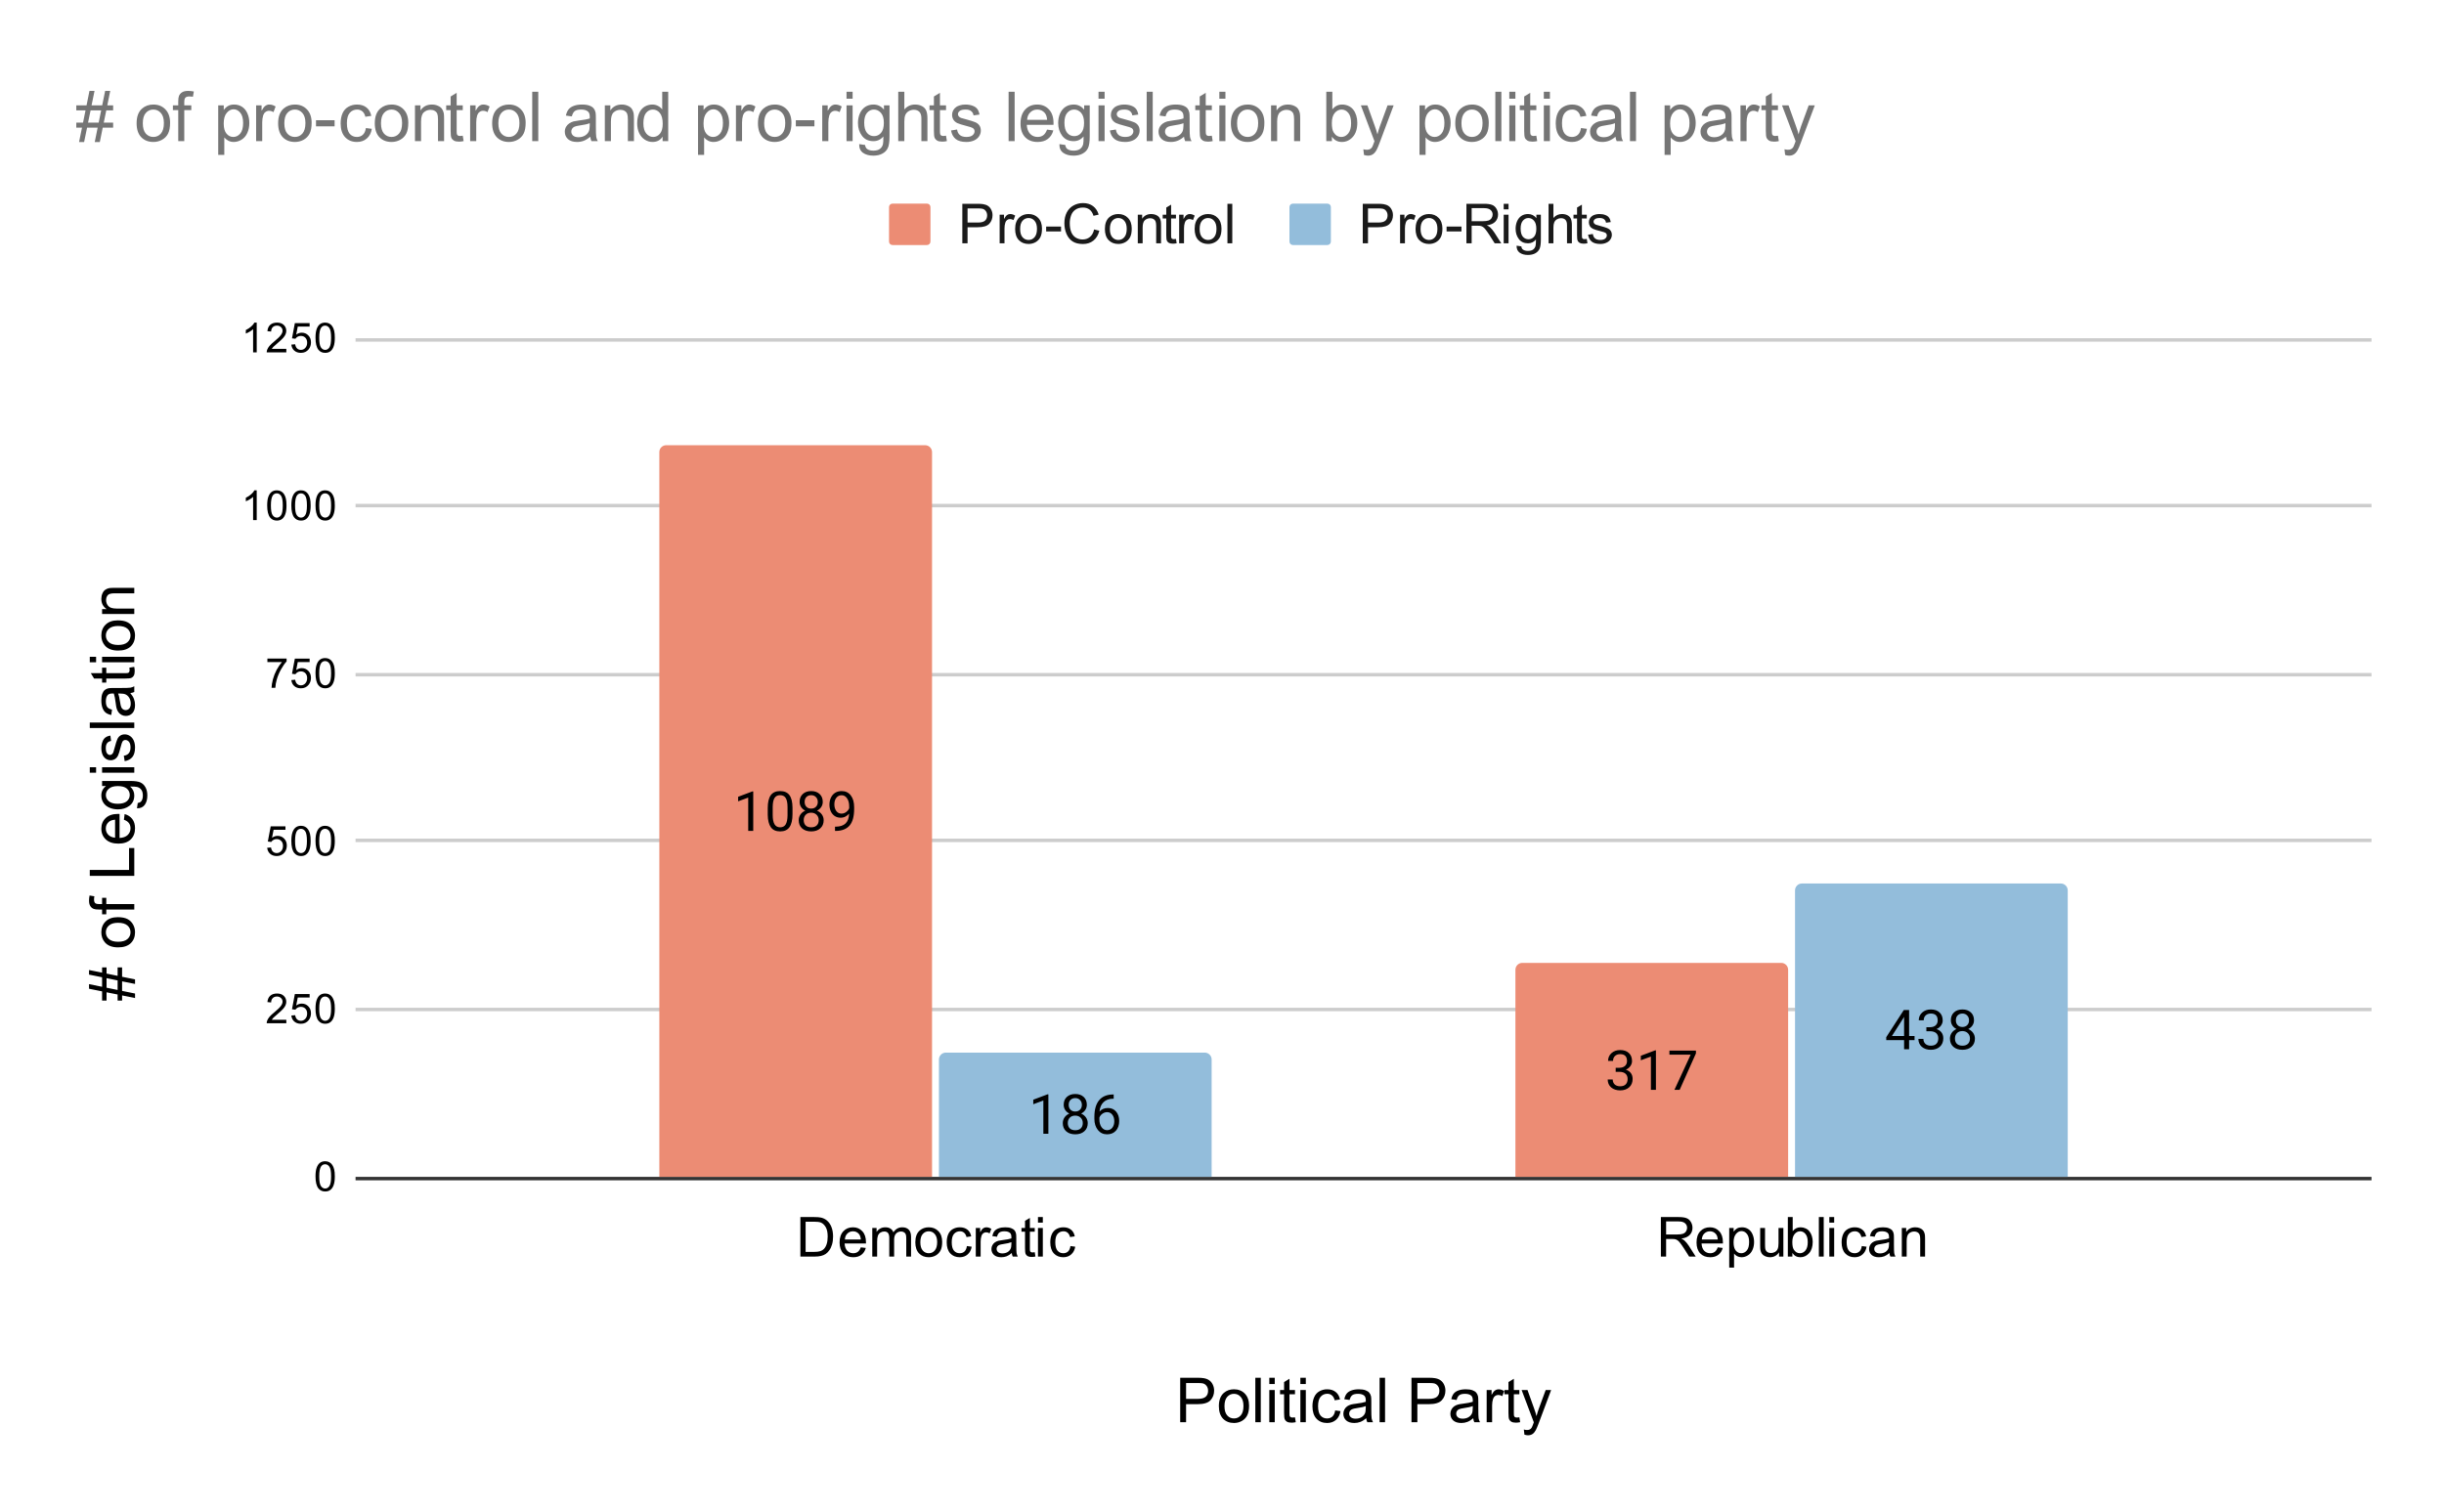 <svg version="1.1" viewBox="0.0 0.0 708.0 438.0" fill="none" stroke="none" stroke-linecap="square" stroke-miterlimit="10" width="708" height="438" xmlns:xlink="http://www.w3.org/1999/xlink" xmlns="http://www.w3.org/2000/svg"><path fill="#ffffff" d="M0 0L708.0 0L708.0 438.0L0 438.0L0 0Z" fill-rule="nonzero"/><path stroke="#333333" stroke-width="1.0" stroke-linecap="butt" d="M103.5 341.5L686.5 341.5" fill-rule="nonzero"/><path stroke="#cccccc" stroke-width="1.0" stroke-linecap="butt" d="M103.5 292.5L686.5 292.5" fill-rule="nonzero"/><path stroke="#cccccc" stroke-width="1.0" stroke-linecap="butt" d="M103.5 243.5L686.5 243.5" fill-rule="nonzero"/><path stroke="#cccccc" stroke-width="1.0" stroke-linecap="butt" d="M103.5 195.5L686.5 195.5" fill-rule="nonzero"/><path stroke="#cccccc" stroke-width="1.0" stroke-linecap="butt" d="M103.5 146.5L686.5 146.5" fill-rule="nonzero"/><path stroke="#cccccc" stroke-width="1.0" stroke-linecap="butt" d="M103.5 98.5L686.5 98.5" fill-rule="nonzero"/><path stroke="#000000" stroke-width="1.0" stroke-linecap="butt" stroke-opacity="0.0" d="M103.5 324.5L686.5 324.5" fill-rule="nonzero"/><path stroke="#000000" stroke-width="1.0" stroke-linecap="butt" stroke-opacity="0.0" d="M103.5 308.5L686.5 308.5" fill-rule="nonzero"/><path stroke="#000000" stroke-width="1.0" stroke-linecap="butt" stroke-opacity="0.0" d="M103.5 276.5L686.5 276.5" fill-rule="nonzero"/><path stroke="#000000" stroke-width="1.0" stroke-linecap="butt" stroke-opacity="0.0" d="M103.5 260.5L686.5 260.5" fill-rule="nonzero"/><path stroke="#000000" stroke-width="1.0" stroke-linecap="butt" stroke-opacity="0.0" d="M103.5 227.5L686.5 227.5" fill-rule="nonzero"/><path stroke="#000000" stroke-width="1.0" stroke-linecap="butt" stroke-opacity="0.0" d="M103.5 211.5L686.5 211.5" fill-rule="nonzero"/><path stroke="#000000" stroke-width="1.0" stroke-linecap="butt" stroke-opacity="0.0" d="M103.5 179.5L686.5 179.5" fill-rule="nonzero"/><path stroke="#000000" stroke-width="1.0" stroke-linecap="butt" stroke-opacity="0.0" d="M103.5 162.5L686.5 162.5" fill-rule="nonzero"/><path stroke="#000000" stroke-width="1.0" stroke-linecap="butt" stroke-opacity="0.0" d="M103.5 130.5L686.5 130.5" fill-rule="nonzero"/><path stroke="#000000" stroke-width="1.0" stroke-linecap="butt" stroke-opacity="0.0" d="M103.5 114.5L686.5 114.5" fill-rule="nonzero"/><clipPath id="id_0"><path d="M103.9 98.1L686.1 98.1L686.1 341.1L103.9 341.1L103.9 98.1Z" clip-rule="nonzero"/></clipPath><path stroke="#000000" stroke-width="2.0" stroke-linecap="butt" stroke-opacity="0.0" clip-path="url(#id_0)" d="M270.0 341.0L191.0 341.0L191.0 131.0C191.0 129.895 191.895 129.0 193.0 129.0L268.0 129.0C269.105 129.0 270.0 129.895 270.0 131.0Z" fill-rule="nonzero"/><path fill="#ec8c74" clip-path="url(#id_0)" d="M270.0 341.0L191.0 341.0L191.0 131.0C191.0 129.895 191.895 129.0 193.0 129.0L268.0 129.0C269.105 129.0 270.0 129.895 270.0 131.0Z" fill-rule="nonzero"/><path stroke="#000000" stroke-width="2.0" stroke-linecap="butt" stroke-opacity="0.0" clip-path="url(#id_0)" d="M518.0 341.0L439.0 341.0L439.0 281.0C439.0 279.895 439.895 279.0 441.0 279.0L516.0 279.0C517.105 279.0 518.0 279.895 518.0 281.0Z" fill-rule="nonzero"/><path fill="#ec8c74" clip-path="url(#id_0)" d="M518.0 341.0L439.0 341.0L439.0 281.0C439.0 279.895 439.895 279.0 441.0 279.0L516.0 279.0C517.105 279.0 518.0 279.895 518.0 281.0Z" fill-rule="nonzero"/><path stroke="#000000" stroke-width="2.0" stroke-linecap="butt" stroke-opacity="0.0" clip-path="url(#id_0)" d="M351.0 341.0L272.0 341.0L272.0 307.0C272.0 305.895 272.895 305.0 274.0 305.0L349.0 305.0C350.105 305.0 351.0 305.895 351.0 307.0Z" fill-rule="nonzero"/><path fill="#93bddb" clip-path="url(#id_0)" d="M351.0 341.0L272.0 341.0L272.0 307.0C272.0 305.895 272.895 305.0 274.0 305.0L349.0 305.0C350.105 305.0 351.0 305.895 351.0 307.0Z" fill-rule="nonzero"/><path stroke="#000000" stroke-width="2.0" stroke-linecap="butt" stroke-opacity="0.0" clip-path="url(#id_0)" d="M599.0 341.0L520.0 341.0L520.0 258.0C520.0 256.895 520.895 256.0 522.0 256.0L597.0 256.0C598.105 256.0 599.0 256.895 599.0 258.0Z" fill-rule="nonzero"/><path fill="#93bddb" clip-path="url(#id_0)" d="M599.0 341.0L520.0 341.0L520.0 258.0C520.0 256.895 520.895 256.0 522.0 256.0L597.0 256.0C598.105 256.0 599.0 256.895 599.0 258.0Z" fill-rule="nonzero"/><path stroke="#ec8c74" stroke-width="3.0" stroke-linejoin="round" stroke-linecap="round" d="M218.203 240.749L216.75 240.749L216.75 231.109L213.828 232.187L213.828 230.874L217.969 229.312L218.203 229.312L218.203 240.749ZM229.578 235.89Q229.578 238.437 228.703 239.671Q227.844 240.905 226.0 240.905Q224.188 240.905 223.312 239.702Q222.438 238.484 222.406 236.093L222.406 234.155Q222.406 231.655 223.266 230.437Q224.141 229.218 225.984 229.218Q227.828 229.218 228.688 230.39Q229.562 231.562 229.578 234.015L229.578 235.89ZM228.141 233.921Q228.141 232.077 227.625 231.249Q227.109 230.405 225.984 230.405Q224.875 230.405 224.359 231.249Q223.859 232.077 223.844 233.812L223.844 236.124Q223.844 237.968 224.375 238.843Q224.922 239.718 226.0 239.718Q227.078 239.718 227.594 238.89Q228.109 238.062 228.141 236.28L228.141 233.921ZM238.344 232.343Q238.344 233.187 237.891 233.859Q237.453 234.515 236.688 234.89Q237.578 235.28 238.094 236.015Q238.609 236.749 238.609 237.671Q238.609 239.155 237.609 240.03Q236.625 240.905 235.0 240.905Q233.359 240.905 232.359 240.03Q231.375 239.14 231.375 237.671Q231.375 236.749 231.875 236.015Q232.391 235.265 233.281 234.89Q232.516 234.515 232.078 233.859Q231.641 233.187 231.641 232.343Q231.641 230.905 232.562 230.062Q233.484 229.218 235.0 229.218Q236.5 229.218 237.422 230.062Q238.344 230.905 238.344 232.343ZM237.172 237.64Q237.172 236.687 236.562 236.093Q235.953 235.484 234.969 235.484Q234.0 235.484 233.406 236.077Q232.828 236.671 232.828 237.64Q232.828 238.609 233.391 239.171Q233.969 239.718 235.0 239.718Q236.016 239.718 236.594 239.171Q237.172 238.609 237.172 237.64ZM235.0 230.405Q234.141 230.405 233.609 230.937Q233.094 231.452 233.094 232.359Q233.094 233.234 233.609 233.765Q234.125 234.296 234.984 234.296Q235.859 234.296 236.375 233.765Q236.906 233.234 236.906 232.374Q236.906 231.499 236.359 230.952Q235.828 230.405 235.0 230.405ZM245.984 235.749Q245.531 236.28 244.906 236.609Q244.281 236.937 243.531 236.937Q242.547 236.937 241.812 236.452Q241.078 235.968 240.672 235.093Q240.281 234.218 240.281 233.155Q240.281 232.015 240.719 231.109Q241.156 230.187 241.953 229.702Q242.75 229.218 243.812 229.218Q245.5 229.218 246.469 230.484Q247.438 231.734 247.438 233.921L247.438 234.343Q247.438 237.655 246.125 239.187Q244.812 240.718 242.172 240.765L241.891 240.765L241.891 239.53L242.188 239.53Q243.984 239.499 244.938 238.609Q245.906 237.702 245.984 235.749ZM243.766 235.749Q244.484 235.749 245.094 235.312Q245.719 234.859 246.0 234.202L246.0 233.624Q246.0 232.202 245.375 231.312Q244.766 230.421 243.812 230.421Q242.859 230.421 242.281 231.155Q241.703 231.874 241.703 233.077Q241.703 234.234 242.266 234.999Q242.828 235.749 243.766 235.749Z" fill-rule="nonzero"/><path fill="#000000" d="M218.203 240.749L216.75 240.749L216.75 231.109L213.828 232.187L213.828 230.874L217.969 229.312L218.203 229.312L218.203 240.749ZM229.578 235.89Q229.578 238.437 228.703 239.671Q227.844 240.905 226.0 240.905Q224.188 240.905 223.312 239.702Q222.438 238.484 222.406 236.093L222.406 234.155Q222.406 231.655 223.266 230.437Q224.141 229.218 225.984 229.218Q227.828 229.218 228.688 230.39Q229.562 231.562 229.578 234.015L229.578 235.89ZM228.141 233.921Q228.141 232.077 227.625 231.249Q227.109 230.405 225.984 230.405Q224.875 230.405 224.359 231.249Q223.859 232.077 223.844 233.812L223.844 236.124Q223.844 237.968 224.375 238.843Q224.922 239.718 226.0 239.718Q227.078 239.718 227.594 238.89Q228.109 238.062 228.141 236.28L228.141 233.921ZM238.344 232.343Q238.344 233.187 237.891 233.859Q237.453 234.515 236.688 234.89Q237.578 235.28 238.094 236.015Q238.609 236.749 238.609 237.671Q238.609 239.155 237.609 240.03Q236.625 240.905 235.0 240.905Q233.359 240.905 232.359 240.03Q231.375 239.14 231.375 237.671Q231.375 236.749 231.875 236.015Q232.391 235.265 233.281 234.89Q232.516 234.515 232.078 233.859Q231.641 233.187 231.641 232.343Q231.641 230.905 232.562 230.062Q233.484 229.218 235.0 229.218Q236.5 229.218 237.422 230.062Q238.344 230.905 238.344 232.343ZM237.172 237.64Q237.172 236.687 236.562 236.093Q235.953 235.484 234.969 235.484Q234.0 235.484 233.406 236.077Q232.828 236.671 232.828 237.64Q232.828 238.609 233.391 239.171Q233.969 239.718 235.0 239.718Q236.016 239.718 236.594 239.171Q237.172 238.609 237.172 237.64ZM235.0 230.405Q234.141 230.405 233.609 230.937Q233.094 231.452 233.094 232.359Q233.094 233.234 233.609 233.765Q234.125 234.296 234.984 234.296Q235.859 234.296 236.375 233.765Q236.906 233.234 236.906 232.374Q236.906 231.499 236.359 230.952Q235.828 230.405 235.0 230.405ZM245.984 235.749Q245.531 236.28 244.906 236.609Q244.281 236.937 243.531 236.937Q242.547 236.937 241.812 236.452Q241.078 235.968 240.672 235.093Q240.281 234.218 240.281 233.155Q240.281 232.015 240.719 231.109Q241.156 230.187 241.953 229.702Q242.75 229.218 243.812 229.218Q245.5 229.218 246.469 230.484Q247.438 231.734 247.438 233.921L247.438 234.343Q247.438 237.655 246.125 239.187Q244.812 240.718 242.172 240.765L241.891 240.765L241.891 239.53L242.188 239.53Q243.984 239.499 244.938 238.609Q245.906 237.702 245.984 235.749ZM243.766 235.749Q244.484 235.749 245.094 235.312Q245.719 234.859 246.0 234.202L246.0 233.624Q246.0 232.202 245.375 231.312Q244.766 230.421 243.812 230.421Q242.859 230.421 242.281 231.155Q241.703 231.874 241.703 233.077Q241.703 234.234 242.266 234.999Q242.828 235.749 243.766 235.749Z" fill-rule="nonzero"/><path stroke="#ec8c74" stroke-width="3.0" stroke-linejoin="round" stroke-linecap="round" d="M468.047 309.397L469.141 309.397Q470.156 309.381 470.734 308.866Q471.328 308.334 471.328 307.444Q471.328 305.444 469.344 305.444Q468.406 305.444 467.844 305.975Q467.281 306.506 467.281 307.397L465.844 307.397Q465.844 306.038 466.828 305.147Q467.812 304.256 469.344 304.256Q470.953 304.256 471.859 305.116Q472.781 305.959 472.781 307.475Q472.781 308.209 472.297 308.913Q471.812 309.6 470.984 309.944Q471.922 310.241 472.438 310.928Q472.953 311.616 472.953 312.616Q472.953 314.147 471.953 315.053Q470.953 315.944 469.344 315.944Q467.75 315.944 466.734 315.084Q465.734 314.209 465.734 312.788L467.188 312.788Q467.188 313.678 467.766 314.225Q468.359 314.756 469.344 314.756Q470.391 314.756 470.938 314.209Q471.5 313.663 471.5 312.647Q471.5 311.647 470.891 311.116Q470.281 310.584 469.141 310.569L468.047 310.569L468.047 309.397ZM479.703 315.788L478.25 315.788L478.25 306.147L475.328 307.225L475.328 305.913L479.469 304.35L479.703 304.35L479.703 315.788ZM491.297 305.225L486.578 315.788L485.062 315.788L489.766 305.6L483.609 305.6L483.609 304.413L491.297 304.413L491.297 305.225Z" fill-rule="nonzero"/><path fill="#000000" d="M468.047 309.397L469.141 309.397Q470.156 309.381 470.734 308.866Q471.328 308.334 471.328 307.444Q471.328 305.444 469.344 305.444Q468.406 305.444 467.844 305.975Q467.281 306.506 467.281 307.397L465.844 307.397Q465.844 306.038 466.828 305.147Q467.812 304.256 469.344 304.256Q470.953 304.256 471.859 305.116Q472.781 305.959 472.781 307.475Q472.781 308.209 472.297 308.913Q471.812 309.6 470.984 309.944Q471.922 310.241 472.438 310.928Q472.953 311.616 472.953 312.616Q472.953 314.147 471.953 315.053Q470.953 315.944 469.344 315.944Q467.75 315.944 466.734 315.084Q465.734 314.209 465.734 312.788L467.188 312.788Q467.188 313.678 467.766 314.225Q468.359 314.756 469.344 314.756Q470.391 314.756 470.938 314.209Q471.5 313.663 471.5 312.647Q471.5 311.647 470.891 311.116Q470.281 310.584 469.141 310.569L468.047 310.569L468.047 309.397ZM479.703 315.788L478.25 315.788L478.25 306.147L475.328 307.225L475.328 305.913L479.469 304.35L479.703 304.35L479.703 315.788ZM491.297 305.225L486.578 315.788L485.062 315.788L489.766 305.6L483.609 305.6L483.609 304.413L491.297 304.413L491.297 305.225Z" fill-rule="nonzero"/><path stroke="#93bddb" stroke-width="3.0" stroke-linejoin="round" stroke-linecap="round" d="M303.703 328.521L302.25 328.521L302.25 318.88L299.328 319.958L299.328 318.646L303.469 317.083L303.703 317.083L303.703 328.521ZM314.844 320.115Q314.844 320.958 314.391 321.63Q313.953 322.286 313.188 322.661Q314.078 323.052 314.594 323.786Q315.109 324.521 315.109 325.443Q315.109 326.927 314.109 327.802Q313.125 328.677 311.5 328.677Q309.859 328.677 308.859 327.802Q307.875 326.911 307.875 325.443Q307.875 324.521 308.375 323.786Q308.891 323.036 309.781 322.661Q309.016 322.286 308.578 321.63Q308.141 320.958 308.141 320.115Q308.141 318.677 309.062 317.833Q309.984 316.99 311.5 316.99Q313.0 316.99 313.922 317.833Q314.844 318.677 314.844 320.115ZM313.672 325.411Q313.672 324.458 313.062 323.865Q312.453 323.255 311.469 323.255Q310.5 323.255 309.906 323.849Q309.328 324.443 309.328 325.411Q309.328 326.38 309.891 326.943Q310.469 327.49 311.5 327.49Q312.516 327.49 313.094 326.943Q313.672 326.38 313.672 325.411ZM311.5 318.177Q310.641 318.177 310.109 318.708Q309.594 319.224 309.594 320.13Q309.594 321.005 310.109 321.536Q310.625 322.068 311.484 322.068Q312.359 322.068 312.875 321.536Q313.406 321.005 313.406 320.146Q313.406 319.271 312.859 318.724Q312.328 318.177 311.5 318.177ZM322.625 317.13L322.625 318.365L322.359 318.365Q320.672 318.396 319.672 319.365Q318.672 320.333 318.516 322.083Q319.406 321.052 320.969 321.052Q322.453 321.052 323.328 322.099Q324.219 323.146 324.219 324.802Q324.219 326.568 323.266 327.63Q322.312 328.677 320.703 328.677Q319.062 328.677 318.047 327.427Q317.031 326.161 317.031 324.193L317.031 323.63Q317.031 320.49 318.375 318.833Q319.719 317.177 322.359 317.13L322.625 317.13ZM320.719 322.255Q319.984 322.255 319.359 322.708Q318.734 323.146 318.484 323.818L318.484 324.349Q318.484 325.755 319.109 326.615Q319.75 327.474 320.703 327.474Q321.672 327.474 322.234 326.755Q322.797 326.036 322.797 324.88Q322.797 323.708 322.219 322.99Q321.656 322.255 320.719 322.255Z" fill-rule="nonzero"/><path fill="#000000" d="M303.703 328.521L302.25 328.521L302.25 318.88L299.328 319.958L299.328 318.646L303.469 317.083L303.703 317.083L303.703 328.521ZM314.844 320.115Q314.844 320.958 314.391 321.63Q313.953 322.286 313.188 322.661Q314.078 323.052 314.594 323.786Q315.109 324.521 315.109 325.443Q315.109 326.927 314.109 327.802Q313.125 328.677 311.5 328.677Q309.859 328.677 308.859 327.802Q307.875 326.911 307.875 325.443Q307.875 324.521 308.375 323.786Q308.891 323.036 309.781 322.661Q309.016 322.286 308.578 321.63Q308.141 320.958 308.141 320.115Q308.141 318.677 309.062 317.833Q309.984 316.99 311.5 316.99Q313.0 316.99 313.922 317.833Q314.844 318.677 314.844 320.115ZM313.672 325.411Q313.672 324.458 313.062 323.865Q312.453 323.255 311.469 323.255Q310.5 323.255 309.906 323.849Q309.328 324.443 309.328 325.411Q309.328 326.38 309.891 326.943Q310.469 327.49 311.5 327.49Q312.516 327.49 313.094 326.943Q313.672 326.38 313.672 325.411ZM311.5 318.177Q310.641 318.177 310.109 318.708Q309.594 319.224 309.594 320.13Q309.594 321.005 310.109 321.536Q310.625 322.068 311.484 322.068Q312.359 322.068 312.875 321.536Q313.406 321.005 313.406 320.146Q313.406 319.271 312.859 318.724Q312.328 318.177 311.5 318.177ZM322.625 317.13L322.625 318.365L322.359 318.365Q320.672 318.396 319.672 319.365Q318.672 320.333 318.516 322.083Q319.406 321.052 320.969 321.052Q322.453 321.052 323.328 322.099Q324.219 323.146 324.219 324.802Q324.219 326.568 323.266 327.63Q322.312 328.677 320.703 328.677Q319.062 328.677 318.047 327.427Q317.031 326.161 317.031 324.193L317.031 323.63Q317.031 320.49 318.375 318.833Q319.719 317.177 322.359 317.13L322.625 317.13ZM320.719 322.255Q319.984 322.255 319.359 322.708Q318.734 323.146 318.484 323.818L318.484 324.349Q318.484 325.755 319.109 326.615Q319.75 327.474 320.703 327.474Q321.672 327.474 322.234 326.755Q322.797 326.036 322.797 324.88Q322.797 323.708 322.219 322.99Q321.656 322.255 320.719 322.255Z" fill-rule="nonzero"/><path stroke="#93bddb" stroke-width="3.0" stroke-linejoin="round" stroke-linecap="round" d="M553.047 300.198L554.625 300.198L554.625 301.386L553.047 301.386L553.047 304.026L551.594 304.026L551.594 301.386L546.422 301.386L546.422 300.526L551.516 292.651L553.047 292.651L553.047 300.198ZM548.062 300.198L551.594 300.198L551.594 294.62L551.422 294.933L548.062 300.198ZM558.047 297.636L559.141 297.636Q560.156 297.62 560.734 297.105Q561.328 296.573 561.328 295.683Q561.328 293.683 559.344 293.683Q558.406 293.683 557.844 294.214Q557.281 294.745 557.281 295.636L555.844 295.636Q555.844 294.276 556.828 293.386Q557.812 292.495 559.344 292.495Q560.953 292.495 561.859 293.355Q562.781 294.198 562.781 295.714Q562.781 296.448 562.297 297.151Q561.812 297.839 560.984 298.183Q561.922 298.48 562.438 299.167Q562.953 299.855 562.953 300.855Q562.953 302.386 561.953 303.292Q560.953 304.183 559.344 304.183Q557.75 304.183 556.734 303.323Q555.734 302.448 555.734 301.026L557.188 301.026Q557.188 301.917 557.766 302.464Q558.359 302.995 559.344 302.995Q560.391 302.995 560.938 302.448Q561.5 301.901 561.5 300.886Q561.5 299.886 560.891 299.355Q560.281 298.823 559.141 298.808L558.047 298.808L558.047 297.636ZM571.844 295.62Q571.844 296.464 571.391 297.136Q570.953 297.792 570.188 298.167Q571.078 298.558 571.594 299.292Q572.109 300.026 572.109 300.948Q572.109 302.433 571.109 303.308Q570.125 304.183 568.5 304.183Q566.859 304.183 565.859 303.308Q564.875 302.417 564.875 300.948Q564.875 300.026 565.375 299.292Q565.891 298.542 566.781 298.167Q566.016 297.792 565.578 297.136Q565.141 296.464 565.141 295.62Q565.141 294.183 566.062 293.339Q566.984 292.495 568.5 292.495Q570.0 292.495 570.922 293.339Q571.844 294.183 571.844 295.62ZM570.672 300.917Q570.672 299.964 570.062 299.37Q569.453 298.761 568.469 298.761Q567.5 298.761 566.906 299.355Q566.328 299.948 566.328 300.917Q566.328 301.886 566.891 302.448Q567.469 302.995 568.5 302.995Q569.516 302.995 570.094 302.448Q570.672 301.886 570.672 300.917ZM568.5 293.683Q567.641 293.683 567.109 294.214Q566.594 294.73 566.594 295.636Q566.594 296.511 567.109 297.042Q567.625 297.573 568.484 297.573Q569.359 297.573 569.875 297.042Q570.406 296.511 570.406 295.651Q570.406 294.776 569.859 294.23Q569.328 293.683 568.5 293.683Z" fill-rule="nonzero"/><path fill="#000000" d="M553.047 300.198L554.625 300.198L554.625 301.386L553.047 301.386L553.047 304.026L551.594 304.026L551.594 301.386L546.422 301.386L546.422 300.526L551.516 292.651L553.047 292.651L553.047 300.198ZM548.062 300.198L551.594 300.198L551.594 294.62L551.422 294.933L548.062 300.198ZM558.047 297.636L559.141 297.636Q560.156 297.62 560.734 297.105Q561.328 296.573 561.328 295.683Q561.328 293.683 559.344 293.683Q558.406 293.683 557.844 294.214Q557.281 294.745 557.281 295.636L555.844 295.636Q555.844 294.276 556.828 293.386Q557.812 292.495 559.344 292.495Q560.953 292.495 561.859 293.355Q562.781 294.198 562.781 295.714Q562.781 296.448 562.297 297.151Q561.812 297.839 560.984 298.183Q561.922 298.48 562.438 299.167Q562.953 299.855 562.953 300.855Q562.953 302.386 561.953 303.292Q560.953 304.183 559.344 304.183Q557.75 304.183 556.734 303.323Q555.734 302.448 555.734 301.026L557.188 301.026Q557.188 301.917 557.766 302.464Q558.359 302.995 559.344 302.995Q560.391 302.995 560.938 302.448Q561.5 301.901 561.5 300.886Q561.5 299.886 560.891 299.355Q560.281 298.823 559.141 298.808L558.047 298.808L558.047 297.636ZM571.844 295.62Q571.844 296.464 571.391 297.136Q570.953 297.792 570.188 298.167Q571.078 298.558 571.594 299.292Q572.109 300.026 572.109 300.948Q572.109 302.433 571.109 303.308Q570.125 304.183 568.5 304.183Q566.859 304.183 565.859 303.308Q564.875 302.417 564.875 300.948Q564.875 300.026 565.375 299.292Q565.891 298.542 566.781 298.167Q566.016 297.792 565.578 297.136Q565.141 296.464 565.141 295.62Q565.141 294.183 566.062 293.339Q566.984 292.495 568.5 292.495Q570.0 292.495 570.922 293.339Q571.844 294.183 571.844 295.62ZM570.672 300.917Q570.672 299.964 570.062 299.37Q569.453 298.761 568.469 298.761Q567.5 298.761 566.906 299.355Q566.328 299.948 566.328 300.917Q566.328 301.886 566.891 302.448Q567.469 302.995 568.5 302.995Q569.516 302.995 570.094 302.448Q570.672 301.886 570.672 300.917ZM568.5 293.683Q567.641 293.683 567.109 294.214Q566.594 294.73 566.594 295.636Q566.594 296.511 567.109 297.042Q567.625 297.573 568.484 297.573Q569.359 297.573 569.875 297.042Q570.406 296.511 570.406 295.651Q570.406 294.776 569.859 294.23Q569.328 293.683 568.5 293.683Z" fill-rule="nonzero"/><path fill="#000000" d="M341.891 412.1L341.891 399.209L346.75 399.209Q348.031 399.209 348.703 399.334Q349.656 399.491 350.297 399.944Q350.938 400.381 351.328 401.194Q351.719 401.991 351.719 402.944Q351.719 404.584 350.672 405.725Q349.625 406.866 346.906 406.866L343.594 406.866L343.594 412.1L341.891 412.1ZM343.594 405.334L346.922 405.334Q348.578 405.334 349.266 404.725Q349.969 404.116 349.969 402.991Q349.969 402.178 349.562 401.616Q349.156 401.038 348.484 400.85Q348.047 400.741 346.891 400.741L343.594 400.741L343.594 405.334ZM353.094 407.428Q353.094 404.834 354.547 403.584Q355.75 402.553 357.469 402.553Q359.406 402.553 360.625 403.819Q361.844 405.084 361.844 407.303Q361.844 409.1 361.297 410.131Q360.766 411.163 359.734 411.741Q358.703 412.319 357.469 412.319Q355.516 412.319 354.297 411.069Q353.094 409.803 353.094 407.428ZM354.719 407.428Q354.719 409.225 355.5 410.116Q356.281 411.006 357.469 411.006Q358.656 411.006 359.438 410.116Q360.219 409.209 360.219 407.381Q360.219 405.647 359.422 404.756Q358.641 403.866 357.469 403.866Q356.281 403.866 355.5 404.756Q354.719 405.647 354.719 407.428ZM363.656 412.1L363.656 399.209L365.234 399.209L365.234 412.1L363.656 412.1ZM367.703 401.038L367.703 399.209L369.281 399.209L369.281 401.038L367.703 401.038ZM367.703 412.1L367.703 402.772L369.281 402.772L369.281 412.1L367.703 412.1ZM375.141 410.678L375.375 412.084Q374.703 412.225 374.172 412.225Q373.312 412.225 372.828 411.959Q372.359 411.678 372.172 411.241Q371.984 410.788 371.984 409.366L371.984 403.991L370.812 403.991L370.812 402.772L371.984 402.772L371.984 400.459L373.547 399.506L373.547 402.772L375.141 402.772L375.141 403.991L373.547 403.991L373.547 409.459Q373.547 410.131 373.625 410.334Q373.719 410.522 373.906 410.631Q374.094 410.741 374.453 410.741Q374.703 410.741 375.141 410.678ZM376.703 401.038L376.703 399.209L378.281 399.209L378.281 401.038L376.703 401.038ZM376.703 412.1L376.703 402.772L378.281 402.772L378.281 412.1L376.703 412.1ZM386.781 408.678L388.328 408.881Q388.078 410.491 387.031 411.413Q385.984 412.319 384.453 412.319Q382.531 412.319 381.359 411.069Q380.203 409.803 380.203 407.475Q380.203 405.959 380.703 404.834Q381.203 403.694 382.219 403.131Q383.25 402.553 384.453 402.553Q385.984 402.553 386.938 403.334Q387.906 404.1 388.188 405.506L386.641 405.741Q386.422 404.803 385.859 404.334Q385.312 403.85 384.516 403.85Q383.328 403.85 382.578 404.709Q381.828 405.569 381.828 407.428Q381.828 409.303 382.547 410.163Q383.266 411.006 384.438 411.006Q385.359 411.006 385.984 410.444Q386.609 409.866 386.781 408.678ZM395.781 410.944Q394.906 411.694 394.078 412.006Q393.266 412.319 392.344 412.319Q390.797 412.319 389.969 411.569Q389.156 410.803 389.156 409.631Q389.156 408.959 389.469 408.397Q389.781 407.819 390.281 407.475Q390.781 407.131 391.422 406.959Q391.891 406.834 392.828 406.725Q394.734 406.491 395.641 406.178Q395.656 405.85 395.656 405.756Q395.656 404.803 395.203 404.397Q394.594 403.866 393.406 403.866Q392.281 403.866 391.75 404.256Q391.219 404.647 390.969 405.647L389.422 405.428Q389.641 404.428 390.109 403.819Q390.594 403.209 391.5 402.881Q392.422 402.553 393.641 402.553Q394.828 402.553 395.578 402.834Q396.328 403.116 396.672 403.553Q397.031 403.975 397.172 404.616Q397.25 405.022 397.25 406.084L397.25 408.194Q397.25 410.397 397.344 410.991Q397.453 411.569 397.75 412.1L396.094 412.1Q395.844 411.6 395.781 410.944ZM395.641 407.413Q394.781 407.772 393.062 408.006Q392.094 408.147 391.688 408.334Q391.281 408.506 391.062 408.85Q390.844 409.178 390.844 409.6Q390.844 410.225 391.312 410.647Q391.797 411.069 392.719 411.069Q393.641 411.069 394.344 410.678Q395.062 410.272 395.391 409.584Q395.641 409.038 395.641 407.991L395.641 407.413ZM399.656 412.1L399.656 399.209L401.234 399.209L401.234 412.1L399.656 412.1ZM408.891 412.1L408.891 399.209L413.75 399.209Q415.031 399.209 415.703 399.334Q416.656 399.491 417.297 399.944Q417.938 400.381 418.328 401.194Q418.719 401.991 418.719 402.944Q418.719 404.584 417.672 405.725Q416.625 406.866 413.906 406.866L410.594 406.866L410.594 412.1L408.891 412.1ZM410.594 405.334L413.922 405.334Q415.578 405.334 416.266 404.725Q416.969 404.116 416.969 402.991Q416.969 402.178 416.562 401.616Q416.156 401.038 415.484 400.85Q415.047 400.741 413.891 400.741L410.594 400.741L410.594 405.334ZM426.781 410.944Q425.906 411.694 425.078 412.006Q424.266 412.319 423.344 412.319Q421.797 412.319 420.969 411.569Q420.156 410.803 420.156 409.631Q420.156 408.959 420.469 408.397Q420.781 407.819 421.281 407.475Q421.781 407.131 422.422 406.959Q422.891 406.834 423.828 406.725Q425.734 406.491 426.641 406.178Q426.656 405.85 426.656 405.756Q426.656 404.803 426.203 404.397Q425.594 403.866 424.406 403.866Q423.281 403.866 422.75 404.256Q422.219 404.647 421.969 405.647L420.422 405.428Q420.641 404.428 421.109 403.819Q421.594 403.209 422.5 402.881Q423.422 402.553 424.641 402.553Q425.828 402.553 426.578 402.834Q427.328 403.116 427.672 403.553Q428.031 403.975 428.172 404.616Q428.25 405.022 428.25 406.084L428.25 408.194Q428.25 410.397 428.344 410.991Q428.453 411.569 428.75 412.1L427.094 412.1Q426.844 411.6 426.781 410.944ZM426.641 407.413Q425.781 407.772 424.062 408.006Q423.094 408.147 422.688 408.334Q422.281 408.506 422.062 408.85Q421.844 409.178 421.844 409.6Q421.844 410.225 422.312 410.647Q422.797 411.069 423.719 411.069Q424.641 411.069 425.344 410.678Q426.062 410.272 426.391 409.584Q426.641 409.038 426.641 407.991L426.641 407.413ZM430.672 412.1L430.672 402.772L432.094 402.772L432.094 404.178Q432.641 403.194 433.094 402.881Q433.562 402.553 434.109 402.553Q434.922 402.553 435.734 403.069L435.203 404.538Q434.609 404.194 434.031 404.194Q433.516 404.194 433.094 404.506Q432.688 404.819 432.516 405.366Q432.25 406.209 432.25 407.209L432.25 412.1L430.672 412.1ZM440.141 410.678L440.375 412.084Q439.703 412.225 439.172 412.225Q438.312 412.225 437.828 411.959Q437.359 411.678 437.172 411.241Q436.984 410.788 436.984 409.366L436.984 403.991L435.812 403.991L435.812 402.772L436.984 402.772L436.984 400.459L438.547 399.506L438.547 402.772L440.141 402.772L440.141 403.991L438.547 403.991L438.547 409.459Q438.547 410.131 438.625 410.334Q438.719 410.522 438.906 410.631Q439.094 410.741 439.453 410.741Q439.703 410.741 440.141 410.678ZM441.609 415.694L441.438 414.209Q441.953 414.35 442.344 414.35Q442.875 414.35 443.188 414.178Q443.5 414.006 443.703 413.678Q443.859 413.444 444.188 412.506Q444.234 412.366 444.328 412.116L440.797 402.772L442.5 402.772L444.438 408.178Q444.812 409.194 445.109 410.334Q445.391 409.241 445.766 408.209L447.766 402.772L449.344 402.772L445.797 412.256Q445.219 413.803 444.906 414.381Q444.484 415.163 443.938 415.522Q443.391 415.881 442.641 415.881Q442.172 415.881 441.609 415.694Z" fill-rule="nonzero"/><path fill="#000000" d="M39.119 289.194L35.369 288.428L35.369 289.913L34.072 289.913L34.072 288.163L30.869 287.522L30.869 289.913L29.572 289.913L29.572 287.256L25.791 286.491L25.791 285.163L29.572 285.928L29.572 283.163L25.791 282.397L25.791 281.069L29.572 281.834L29.572 280.319L30.869 280.319L30.869 282.1L34.072 282.756L34.072 280.319L35.369 280.319L35.369 283.022L39.119 283.788L39.119 285.1L35.369 284.35L35.369 287.116L39.119 287.881L39.119 289.194ZM34.072 286.85L34.072 284.084L30.869 283.428L30.869 286.194L34.072 286.85ZM34.228 274.506Q31.634 274.506 30.384 273.053Q29.353 271.85 29.353 270.131Q29.353 268.194 30.619 266.975Q31.884 265.756 34.103 265.756Q35.9 265.756 36.931 266.303Q37.963 266.834 38.541 267.866Q39.119 268.897 39.119 270.131Q39.119 272.084 37.869 273.303Q36.603 274.506 34.228 274.506ZM34.228 272.881Q36.025 272.881 36.916 272.1Q37.806 271.319 37.806 270.131Q37.806 268.944 36.916 268.163Q36.009 267.381 34.181 267.381Q32.447 267.381 31.556 268.178Q30.666 268.959 30.666 270.131Q30.666 271.319 31.556 272.1Q32.447 272.881 34.228 272.881ZM38.9 263.538L30.791 263.538L30.791 264.928L29.572 264.928L29.572 263.538L28.572 263.538Q27.634 263.538 27.181 263.366Q26.556 263.147 26.181 262.569Q25.791 261.991 25.791 260.944Q25.791 260.288 25.947 259.475L27.338 259.709Q27.244 260.209 27.244 260.647Q27.244 261.366 27.556 261.663Q27.853 261.959 28.697 261.959L29.572 261.959L29.572 260.147L30.791 260.147L30.791 261.959L38.9 261.959L38.9 263.538ZM38.9 253.787L26.009 253.787L26.009 252.069L37.384 252.069L37.384 245.725L38.9 245.725L38.9 253.787ZM35.9 237.522L36.103 235.881Q37.525 236.272 38.322 237.319Q39.119 238.366 39.119 239.991Q39.119 242.037 37.853 243.241Q36.588 244.444 34.306 244.444Q31.963 244.444 30.666 243.241Q29.353 242.022 29.353 240.084Q29.353 238.209 30.634 237.022Q31.9 235.834 34.213 235.834Q34.353 235.834 34.634 235.85L34.634 242.803Q36.181 242.725 36.994 241.944Q37.806 241.147 37.806 239.991Q37.806 239.116 37.353 238.506Q36.9 237.881 35.9 237.522ZM33.338 242.725L33.338 237.506Q32.166 237.616 31.572 238.1Q30.65 238.866 30.65 240.069Q30.65 241.147 31.384 241.897Q32.119 242.631 33.338 242.725ZM39.681 234.209L39.9 232.662Q40.619 232.569 40.947 232.131Q41.384 231.537 41.384 230.522Q41.384 229.428 40.931 228.834Q40.494 228.225 39.713 228.022Q39.228 227.897 37.681 227.897Q38.9 228.944 38.9 230.491Q38.9 232.412 37.509 233.475Q36.119 234.522 34.181 234.522Q32.838 234.522 31.713 234.037Q30.588 233.553 29.978 232.631Q29.353 231.709 29.353 230.475Q29.353 228.819 30.697 227.756L29.572 227.756L29.572 226.287L37.634 226.287Q39.822 226.287 40.728 226.741Q41.634 227.178 42.15 228.147Q42.681 229.1 42.681 230.506Q42.681 232.178 41.931 233.209Q41.181 234.241 39.681 234.209ZM34.072 232.897Q35.9 232.897 36.744 232.162Q37.588 231.428 37.588 230.334Q37.588 229.241 36.759 228.506Q35.916 227.772 34.119 227.772Q32.4 227.772 31.541 228.537Q30.666 229.287 30.666 230.366Q30.666 231.412 31.525 232.162Q32.384 232.897 34.072 232.897ZM27.838 223.897L26.009 223.897L26.009 222.319L27.838 222.319L27.838 223.897ZM38.9 223.897L29.572 223.897L29.572 222.319L38.9 222.319L38.9 223.897ZM36.119 220.553L35.869 218.975Q36.806 218.85 37.306 218.256Q37.806 217.647 37.806 216.569Q37.806 215.475 37.369 214.944Q36.916 214.412 36.322 214.412Q35.791 214.412 35.478 214.881Q35.275 215.209 34.947 216.506Q34.509 218.241 34.197 218.912Q33.869 219.584 33.306 219.944Q32.728 220.287 32.041 220.287Q31.416 220.287 30.884 220.006Q30.353 219.709 30.009 219.225Q29.728 218.85 29.541 218.209Q29.353 217.569 29.353 216.85Q29.353 215.741 29.681 214.912Q29.994 214.084 30.541 213.694Q31.072 213.287 31.978 213.147L32.181 214.694Q31.463 214.803 31.056 215.303Q30.65 215.803 30.65 216.725Q30.65 217.819 31.009 218.287Q31.369 218.756 31.853 218.756Q32.166 218.756 32.416 218.553Q32.666 218.366 32.838 217.959Q32.916 217.709 33.244 216.553Q33.681 214.881 33.978 214.225Q34.259 213.553 34.806 213.178Q35.353 212.787 36.15 212.787Q36.947 212.787 37.65 213.256Q38.353 213.709 38.744 214.584Q39.119 215.459 39.119 216.553Q39.119 218.381 38.369 219.334Q37.603 220.287 36.119 220.553ZM38.9 210.944L26.009 210.944L26.009 209.366L38.9 209.366L38.9 210.944ZM37.744 200.819Q38.494 201.694 38.806 202.522Q39.119 203.334 39.119 204.256Q39.119 205.803 38.369 206.631Q37.603 207.444 36.431 207.444Q35.759 207.444 35.197 207.131Q34.619 206.819 34.275 206.319Q33.931 205.819 33.759 205.178Q33.634 204.709 33.525 203.772Q33.291 201.866 32.978 200.959Q32.65 200.944 32.556 200.944Q31.603 200.944 31.197 201.397Q30.666 202.006 30.666 203.194Q30.666 204.319 31.056 204.85Q31.447 205.381 32.447 205.631L32.228 207.178Q31.228 206.959 30.619 206.491Q30.009 206.006 29.681 205.1Q29.353 204.178 29.353 202.959Q29.353 201.772 29.634 201.022Q29.916 200.272 30.353 199.928Q30.775 199.569 31.416 199.428Q31.822 199.35 32.884 199.35L34.994 199.35Q37.197 199.35 37.791 199.256Q38.369 199.147 38.9 198.85L38.9 200.506Q38.4 200.756 37.744 200.819ZM34.213 200.959Q34.572 201.819 34.806 203.537Q34.947 204.506 35.134 204.912Q35.306 205.319 35.65 205.537Q35.978 205.756 36.4 205.756Q37.025 205.756 37.447 205.287Q37.869 204.803 37.869 203.881Q37.869 202.959 37.478 202.256Q37.072 201.537 36.384 201.209Q35.838 200.959 34.791 200.959L34.213 200.959ZM37.478 193.459L38.884 193.225Q39.025 193.897 39.025 194.428Q39.025 195.287 38.759 195.772Q38.478 196.241 38.041 196.428Q37.588 196.616 36.166 196.616L30.791 196.616L30.791 197.787L29.572 197.787L29.572 196.616L27.259 196.616L26.306 195.053L29.572 195.053L29.572 193.459L30.791 193.459L30.791 195.053L36.259 195.053Q36.931 195.053 37.134 194.975Q37.322 194.881 37.431 194.694Q37.541 194.506 37.541 194.147Q37.541 193.897 37.478 193.459ZM27.838 191.897L26.009 191.897L26.009 190.319L27.838 190.319L27.838 191.897ZM38.9 191.897L29.572 191.897L29.572 190.319L38.9 190.319L38.9 191.897ZM34.228 188.506Q31.634 188.506 30.384 187.053Q29.353 185.85 29.353 184.131Q29.353 182.194 30.619 180.975Q31.884 179.756 34.103 179.756Q35.9 179.756 36.931 180.303Q37.963 180.834 38.541 181.866Q39.119 182.897 39.119 184.131Q39.119 186.084 37.869 187.303Q36.603 188.506 34.228 188.506ZM34.228 186.881Q36.025 186.881 36.916 186.1Q37.806 185.319 37.806 184.131Q37.806 182.944 36.916 182.162Q36.009 181.381 34.181 181.381Q32.447 181.381 31.556 182.178Q30.666 182.959 30.666 184.131Q30.666 185.319 31.556 186.1Q32.447 186.881 34.228 186.881ZM38.9 177.912L29.572 177.912L29.572 176.491L30.9 176.491Q29.353 175.459 29.353 173.522Q29.353 172.678 29.666 171.975Q29.963 171.256 30.463 170.912Q30.947 170.553 31.619 170.412Q32.056 170.334 33.166 170.334L38.9 170.334L38.9 171.912L33.228 171.912Q32.259 171.912 31.775 172.1Q31.291 172.272 31.009 172.756Q30.728 173.225 30.728 173.85Q30.728 174.866 31.369 175.6Q32.009 176.334 33.806 176.334L38.9 176.334L38.9 177.912Z" fill-rule="nonzero"/><path fill="#000000" d="M91.4 340.866Q91.4 339.334 91.713 338.413Q92.025 337.475 92.634 336.975Q93.259 336.475 94.197 336.475Q94.884 336.475 95.4 336.756Q95.931 337.038 96.275 337.569Q96.619 338.084 96.806 338.834Q96.994 339.584 96.994 340.866Q96.994 342.381 96.681 343.303Q96.384 344.225 95.759 344.741Q95.15 345.241 94.197 345.241Q92.963 345.241 92.244 344.35Q91.4 343.288 91.4 340.866ZM92.478 340.866Q92.478 342.975 92.978 343.678Q93.478 344.381 94.197 344.381Q94.931 344.381 95.416 343.678Q95.916 342.975 95.916 340.866Q95.916 338.741 95.416 338.053Q94.931 337.35 94.181 337.35Q93.463 337.35 93.025 337.959Q92.478 338.741 92.478 340.866Z" fill-rule="nonzero"/><path fill="#000000" d="M82.947 295.484L82.947 296.5L77.259 296.5Q77.259 296.125 77.384 295.766Q77.603 295.188 78.072 294.625Q78.556 294.062 79.463 293.328Q80.869 292.172 81.353 291.5Q81.853 290.828 81.853 290.234Q81.853 289.609 81.4 289.188Q80.947 288.75 80.228 288.75Q79.463 288.75 79.009 289.203Q78.556 289.656 78.541 290.469L77.463 290.359Q77.572 289.141 78.291 288.516Q79.025 287.875 80.259 287.875Q81.494 287.875 82.213 288.562Q82.931 289.25 82.931 290.266Q82.931 290.781 82.713 291.281Q82.509 291.766 82.009 292.328Q81.525 292.875 80.4 293.828Q79.447 294.625 79.166 294.922Q78.9 295.203 78.728 295.484L82.947 295.484ZM84.4 294.25L85.509 294.156Q85.634 294.969 86.072 295.375Q86.525 295.781 87.166 295.781Q87.916 295.781 88.447 295.203Q88.978 294.625 88.978 293.688Q88.978 292.781 88.463 292.266Q87.963 291.734 87.134 291.734Q86.634 291.734 86.213 291.969Q85.806 292.203 85.572 292.562L84.588 292.438L85.416 288.031L89.697 288.031L89.697 289.031L86.259 289.031L85.806 291.344Q86.572 290.797 87.416 290.797Q88.541 290.797 89.306 291.578Q90.088 292.359 90.088 293.594Q90.088 294.75 89.416 295.609Q88.588 296.641 87.166 296.641Q85.994 296.641 85.244 295.984Q84.509 295.328 84.4 294.25ZM91.4 292.266Q91.4 290.734 91.713 289.812Q92.025 288.875 92.634 288.375Q93.259 287.875 94.197 287.875Q94.884 287.875 95.4 288.156Q95.931 288.438 96.275 288.969Q96.619 289.484 96.806 290.234Q96.994 290.984 96.994 292.266Q96.994 293.781 96.681 294.703Q96.384 295.625 95.759 296.141Q95.15 296.641 94.197 296.641Q92.963 296.641 92.244 295.75Q91.4 294.688 91.4 292.266ZM92.478 292.266Q92.478 294.375 92.978 295.078Q93.478 295.781 94.197 295.781Q94.931 295.781 95.416 295.078Q95.916 294.375 95.916 292.266Q95.916 290.141 95.416 289.453Q94.931 288.75 94.181 288.75Q93.463 288.75 93.025 289.359Q92.478 290.141 92.478 292.266Z" fill-rule="nonzero"/><path fill="#000000" d="M77.4 245.65L78.509 245.556Q78.634 246.369 79.072 246.775Q79.525 247.181 80.166 247.181Q80.916 247.181 81.447 246.603Q81.978 246.025 81.978 245.088Q81.978 244.181 81.463 243.666Q80.963 243.134 80.134 243.134Q79.634 243.134 79.213 243.369Q78.806 243.603 78.572 243.963L77.588 243.838L78.416 239.431L82.697 239.431L82.697 240.431L79.259 240.431L78.806 242.744Q79.572 242.197 80.416 242.197Q81.541 242.197 82.306 242.978Q83.088 243.759 83.088 244.994Q83.088 246.15 82.416 247.009Q81.588 248.041 80.166 248.041Q78.994 248.041 78.244 247.384Q77.509 246.728 77.4 245.65ZM84.4 243.666Q84.4 242.134 84.713 241.213Q85.025 240.275 85.634 239.775Q86.259 239.275 87.197 239.275Q87.884 239.275 88.4 239.556Q88.931 239.838 89.275 240.369Q89.619 240.884 89.806 241.634Q89.994 242.384 89.994 243.666Q89.994 245.181 89.681 246.103Q89.384 247.025 88.759 247.541Q88.15 248.041 87.197 248.041Q85.963 248.041 85.244 247.15Q84.4 246.088 84.4 243.666ZM85.478 243.666Q85.478 245.775 85.978 246.478Q86.478 247.181 87.197 247.181Q87.931 247.181 88.416 246.478Q88.916 245.775 88.916 243.666Q88.916 241.541 88.416 240.853Q87.931 240.15 87.181 240.15Q86.463 240.15 86.025 240.759Q85.478 241.541 85.478 243.666ZM91.4 243.666Q91.4 242.134 91.713 241.213Q92.025 240.275 92.634 239.775Q93.259 239.275 94.197 239.275Q94.884 239.275 95.4 239.556Q95.931 239.838 96.275 240.369Q96.619 240.884 96.806 241.634Q96.994 242.384 96.994 243.666Q96.994 245.181 96.681 246.103Q96.384 247.025 95.759 247.541Q95.15 248.041 94.197 248.041Q92.963 248.041 92.244 247.15Q91.4 246.088 91.4 243.666ZM92.478 243.666Q92.478 245.775 92.978 246.478Q93.478 247.181 94.197 247.181Q94.931 247.181 95.416 246.478Q95.916 245.775 95.916 243.666Q95.916 241.541 95.416 240.853Q94.931 240.15 94.181 240.15Q93.463 240.15 93.025 240.759Q92.478 241.541 92.478 243.666Z" fill-rule="nonzero"/><path fill="#000000" d="M77.463 191.831L77.463 190.816L83.025 190.816L83.025 191.644Q82.213 192.519 81.4 193.972Q80.603 195.409 80.166 196.941Q79.838 198.019 79.759 199.3L78.666 199.3Q78.681 198.284 79.056 196.847Q79.447 195.409 80.15 194.081Q80.869 192.753 81.681 191.831L77.463 191.831ZM84.4 197.05L85.509 196.956Q85.634 197.769 86.072 198.175Q86.525 198.581 87.166 198.581Q87.916 198.581 88.447 198.003Q88.978 197.425 88.978 196.488Q88.978 195.581 88.463 195.066Q87.963 194.534 87.134 194.534Q86.634 194.534 86.213 194.769Q85.806 195.003 85.572 195.363L84.588 195.238L85.416 190.831L89.697 190.831L89.697 191.831L86.259 191.831L85.806 194.144Q86.572 193.597 87.416 193.597Q88.541 193.597 89.306 194.378Q90.088 195.159 90.088 196.394Q90.088 197.55 89.416 198.409Q88.588 199.441 87.166 199.441Q85.994 199.441 85.244 198.784Q84.509 198.128 84.4 197.05ZM91.4 195.066Q91.4 193.534 91.713 192.613Q92.025 191.675 92.634 191.175Q93.259 190.675 94.197 190.675Q94.884 190.675 95.4 190.956Q95.931 191.238 96.275 191.769Q96.619 192.284 96.806 193.034Q96.994 193.784 96.994 195.066Q96.994 196.581 96.681 197.503Q96.384 198.425 95.759 198.941Q95.15 199.441 94.197 199.441Q92.963 199.441 92.244 198.55Q91.4 197.488 91.4 195.066ZM92.478 195.066Q92.478 197.175 92.978 197.878Q93.478 198.581 94.197 198.581Q94.931 198.581 95.416 197.878Q95.916 197.175 95.916 195.066Q95.916 192.941 95.416 192.253Q94.931 191.55 94.181 191.55Q93.463 191.55 93.025 192.159Q92.478 192.941 92.478 195.066Z" fill-rule="nonzero"/><path fill="#000000" d="M74.369 150.7L73.322 150.7L73.322 143.981Q72.931 144.341 72.306 144.716Q71.697 145.075 71.213 145.247L71.213 144.231Q72.088 143.809 72.744 143.231Q73.416 142.637 73.697 142.075L74.369 142.075L74.369 150.7ZM77.4 146.466Q77.4 144.934 77.713 144.012Q78.025 143.075 78.634 142.575Q79.259 142.075 80.197 142.075Q80.884 142.075 81.4 142.356Q81.931 142.637 82.275 143.169Q82.619 143.684 82.806 144.434Q82.994 145.184 82.994 146.466Q82.994 147.981 82.681 148.903Q82.384 149.825 81.759 150.341Q81.15 150.841 80.197 150.841Q78.963 150.841 78.244 149.95Q77.4 148.887 77.4 146.466ZM78.478 146.466Q78.478 148.575 78.978 149.278Q79.478 149.981 80.197 149.981Q80.931 149.981 81.416 149.278Q81.916 148.575 81.916 146.466Q81.916 144.341 81.416 143.653Q80.931 142.95 80.181 142.95Q79.463 142.95 79.025 143.559Q78.478 144.341 78.478 146.466ZM84.4 146.466Q84.4 144.934 84.713 144.012Q85.025 143.075 85.634 142.575Q86.259 142.075 87.197 142.075Q87.884 142.075 88.4 142.356Q88.931 142.637 89.275 143.169Q89.619 143.684 89.806 144.434Q89.994 145.184 89.994 146.466Q89.994 147.981 89.681 148.903Q89.384 149.825 88.759 150.341Q88.15 150.841 87.197 150.841Q85.963 150.841 85.244 149.95Q84.4 148.887 84.4 146.466ZM85.478 146.466Q85.478 148.575 85.978 149.278Q86.478 149.981 87.197 149.981Q87.931 149.981 88.416 149.278Q88.916 148.575 88.916 146.466Q88.916 144.341 88.416 143.653Q87.931 142.95 87.181 142.95Q86.463 142.95 86.025 143.559Q85.478 144.341 85.478 146.466ZM91.4 146.466Q91.4 144.934 91.713 144.012Q92.025 143.075 92.634 142.575Q93.259 142.075 94.197 142.075Q94.884 142.075 95.4 142.356Q95.931 142.637 96.275 143.169Q96.619 143.684 96.806 144.434Q96.994 145.184 96.994 146.466Q96.994 147.981 96.681 148.903Q96.384 149.825 95.759 150.341Q95.15 150.841 94.197 150.841Q92.963 150.841 92.244 149.95Q91.4 148.887 91.4 146.466ZM92.478 146.466Q92.478 148.575 92.978 149.278Q93.478 149.981 94.197 149.981Q94.931 149.981 95.416 149.278Q95.916 148.575 95.916 146.466Q95.916 144.341 95.416 143.653Q94.931 142.95 94.181 142.95Q93.463 142.95 93.025 143.559Q92.478 144.341 92.478 146.466Z" fill-rule="nonzero"/><path fill="#000000" d="M74.369 102.1L73.322 102.1L73.322 95.381Q72.931 95.741 72.306 96.116Q71.697 96.475 71.213 96.647L71.213 95.631Q72.088 95.209 72.744 94.631Q73.416 94.037 73.697 93.475L74.369 93.475L74.369 102.1ZM82.947 101.084L82.947 102.1L77.259 102.1Q77.259 101.725 77.384 101.366Q77.603 100.787 78.072 100.225Q78.556 99.662 79.463 98.928Q80.869 97.772 81.353 97.1Q81.853 96.428 81.853 95.834Q81.853 95.209 81.4 94.787Q80.947 94.35 80.228 94.35Q79.463 94.35 79.009 94.803Q78.556 95.256 78.541 96.069L77.463 95.959Q77.572 94.741 78.291 94.116Q79.025 93.475 80.259 93.475Q81.494 93.475 82.213 94.162Q82.931 94.85 82.931 95.866Q82.931 96.381 82.713 96.881Q82.509 97.366 82.009 97.928Q81.525 98.475 80.4 99.428Q79.447 100.225 79.166 100.522Q78.9 100.803 78.728 101.084L82.947 101.084ZM84.4 99.85L85.509 99.756Q85.634 100.569 86.072 100.975Q86.525 101.381 87.166 101.381Q87.916 101.381 88.447 100.803Q88.978 100.225 88.978 99.287Q88.978 98.381 88.463 97.866Q87.963 97.334 87.134 97.334Q86.634 97.334 86.213 97.569Q85.806 97.803 85.572 98.162L84.588 98.037L85.416 93.631L89.697 93.631L89.697 94.631L86.259 94.631L85.806 96.944Q86.572 96.397 87.416 96.397Q88.541 96.397 89.306 97.178Q90.088 97.959 90.088 99.194Q90.088 100.35 89.416 101.209Q88.588 102.241 87.166 102.241Q85.994 102.241 85.244 101.584Q84.509 100.928 84.4 99.85ZM91.4 97.866Q91.4 96.334 91.713 95.412Q92.025 94.475 92.634 93.975Q93.259 93.475 94.197 93.475Q94.884 93.475 95.4 93.756Q95.931 94.037 96.275 94.569Q96.619 95.084 96.806 95.834Q96.994 96.584 96.994 97.866Q96.994 99.381 96.681 100.303Q96.384 101.225 95.759 101.741Q95.15 102.241 94.197 102.241Q92.963 102.241 92.244 101.35Q91.4 100.287 91.4 97.866ZM92.478 97.866Q92.478 99.975 92.978 100.678Q93.478 101.381 94.197 101.381Q94.931 101.381 95.416 100.678Q95.916 99.975 95.916 97.866Q95.916 95.741 95.416 95.053Q94.931 94.35 94.181 94.35Q93.463 94.35 93.025 94.959Q92.478 95.741 92.478 97.866Z" fill-rule="nonzero"/><path fill="#000000" d="M231.862 364.1L231.862 352.647L235.815 352.647Q237.143 352.647 237.846 352.803Q238.831 353.038 239.534 353.631Q240.44 354.397 240.878 355.584Q241.331 356.772 241.331 358.303Q241.331 359.616 241.018 360.631Q240.721 361.631 240.237 362.288Q239.768 362.944 239.206 363.334Q238.643 363.709 237.831 363.913Q237.034 364.1 236.003 364.1L231.862 364.1ZM233.378 362.741L235.831 362.741Q236.956 362.741 237.596 362.538Q238.253 362.319 238.628 361.944Q239.175 361.397 239.471 360.491Q239.768 359.584 239.768 358.288Q239.768 356.491 239.175 355.522Q238.596 354.553 237.753 354.225Q237.143 353.991 235.784 353.991L233.378 353.991L233.378 362.741ZM249.362 361.428L250.815 361.6Q250.471 362.881 249.534 363.584Q248.612 364.288 247.175 364.288Q245.346 364.288 244.284 363.163Q243.221 362.038 243.221 360.022Q243.221 357.928 244.3 356.772Q245.378 355.616 247.096 355.616Q248.753 355.616 249.8 356.756Q250.862 357.881 250.862 359.928Q250.862 360.053 250.862 360.303L244.675 360.303Q244.753 361.678 245.44 362.413Q246.143 363.131 247.175 363.131Q247.956 363.131 248.503 362.725Q249.05 362.319 249.362 361.428ZM244.753 359.147L249.378 359.147Q249.284 358.1 248.846 357.584Q248.175 356.772 247.112 356.772Q246.143 356.772 245.471 357.428Q244.815 358.069 244.753 359.147ZM252.69 364.1L252.69 355.803L253.94 355.803L253.94 356.959Q254.331 356.35 254.971 355.991Q255.628 355.616 256.456 355.616Q257.378 355.616 257.971 356.006Q258.565 356.381 258.8 357.069Q259.784 355.616 261.362 355.616Q262.596 355.616 263.253 356.303Q263.925 356.975 263.925 358.397L263.925 364.1L262.534 364.1L262.534 358.866Q262.534 358.022 262.393 357.663Q262.253 357.288 261.893 357.069Q261.534 356.834 261.05 356.834Q260.175 356.834 259.596 357.413Q259.018 357.991 259.018 359.272L259.018 364.1L257.612 364.1L257.612 358.709Q257.612 357.772 257.268 357.303Q256.925 356.834 256.143 356.834Q255.55 356.834 255.05 357.147Q254.55 357.459 254.315 358.069Q254.096 358.663 254.096 359.788L254.096 364.1L252.69 364.1ZM265.159 359.944Q265.159 357.647 266.44 356.538Q267.518 355.616 269.05 355.616Q270.768 355.616 271.846 356.741Q272.94 357.85 272.94 359.834Q272.94 361.428 272.456 362.35Q271.971 363.272 271.05 363.788Q270.143 364.288 269.05 364.288Q267.315 364.288 266.237 363.178Q265.159 362.053 265.159 359.944ZM266.612 359.944Q266.612 361.538 267.3 362.334Q268.003 363.131 269.05 363.131Q270.096 363.131 270.784 362.334Q271.487 361.538 271.487 359.897Q271.487 358.366 270.784 357.569Q270.096 356.772 269.05 356.772Q268.003 356.772 267.3 357.569Q266.612 358.35 266.612 359.944ZM280.096 361.053L281.487 361.241Q281.253 362.663 280.315 363.475Q279.393 364.288 278.034 364.288Q276.331 364.288 275.284 363.178Q274.253 362.053 274.253 359.975Q274.253 358.631 274.69 357.631Q275.143 356.616 276.05 356.116Q276.971 355.616 278.034 355.616Q279.393 355.616 280.253 356.303Q281.112 356.975 281.346 358.241L279.987 358.444Q279.784 357.616 279.284 357.194Q278.8 356.772 278.096 356.772Q277.034 356.772 276.362 357.538Q275.706 358.288 275.706 359.944Q275.706 361.616 276.346 362.381Q276.987 363.131 278.018 363.131Q278.846 363.131 279.393 362.631Q279.956 362.116 280.096 361.053ZM282.675 364.1L282.675 355.803L283.94 355.803L283.94 357.053Q284.425 356.178 284.831 355.897Q285.237 355.616 285.737 355.616Q286.44 355.616 287.175 356.069L286.69 357.366Q286.175 357.069 285.659 357.069Q285.206 357.069 284.831 357.35Q284.471 357.616 284.315 358.116Q284.081 358.866 284.081 359.756L284.081 364.1L282.675 364.1ZM293.096 363.069Q292.315 363.741 291.596 364.022Q290.878 364.288 290.05 364.288Q288.675 364.288 287.94 363.616Q287.206 362.944 287.206 361.913Q287.206 361.303 287.487 360.803Q287.768 360.288 288.206 359.991Q288.659 359.678 289.221 359.522Q289.643 359.413 290.471 359.319Q292.175 359.116 292.987 358.834Q292.987 358.538 292.987 358.459Q292.987 357.6 292.596 357.256Q292.05 356.772 290.987 356.772Q290.003 356.772 289.518 357.131Q289.05 357.475 288.831 358.35L287.456 358.163Q287.643 357.288 288.065 356.741Q288.503 356.194 289.315 355.913Q290.128 355.616 291.19 355.616Q292.253 355.616 292.909 355.866Q293.581 356.116 293.893 356.491Q294.206 356.866 294.331 357.444Q294.409 357.803 294.409 358.741L294.409 360.616Q294.409 362.584 294.487 363.1Q294.581 363.616 294.846 364.1L293.378 364.1Q293.159 363.663 293.096 363.069ZM292.987 359.928Q292.221 360.241 290.69 360.459Q289.815 360.584 289.456 360.741Q289.096 360.897 288.893 361.209Q288.706 361.506 288.706 361.866Q288.706 362.428 289.128 362.803Q289.565 363.178 290.378 363.178Q291.19 363.178 291.815 362.834Q292.456 362.475 292.753 361.85Q292.987 361.381 292.987 360.444L292.987 359.928ZM299.753 362.834L299.956 364.084Q299.362 364.209 298.893 364.209Q298.128 364.209 297.706 363.975Q297.284 363.725 297.112 363.334Q296.94 362.928 296.94 361.663L296.94 356.897L295.909 356.897L295.909 355.803L296.94 355.803L296.94 353.741L298.346 352.897L298.346 355.803L299.753 355.803L299.753 356.897L298.346 356.897L298.346 361.741Q298.346 362.35 298.409 362.522Q298.487 362.694 298.659 362.803Q298.831 362.897 299.143 362.897Q299.378 362.897 299.753 362.834ZM300.69 354.256L300.69 352.647L302.096 352.647L302.096 354.256L300.69 354.256ZM300.69 364.1L300.69 355.803L302.096 355.803L302.096 364.1L300.69 364.1ZM310.096 361.053L311.487 361.241Q311.253 362.663 310.315 363.475Q309.393 364.288 308.034 364.288Q306.331 364.288 305.284 363.178Q304.253 362.053 304.253 359.975Q304.253 358.631 304.69 357.631Q305.143 356.616 306.05 356.116Q306.971 355.616 308.034 355.616Q309.393 355.616 310.253 356.303Q311.112 356.975 311.346 358.241L309.987 358.444Q309.784 357.616 309.284 357.194Q308.8 356.772 308.096 356.772Q307.034 356.772 306.362 357.538Q305.706 358.288 305.706 359.944Q305.706 361.616 306.346 362.381Q306.987 363.131 308.018 363.131Q308.846 363.131 309.393 362.631Q309.956 362.116 310.096 361.053Z" fill-rule="nonzero"/><path fill="#000000" d="M481.138 364.1L481.138 352.647L486.216 352.647Q487.747 352.647 488.544 352.959Q489.341 353.256 489.81 354.038Q490.294 354.819 490.294 355.772Q490.294 356.991 489.497 357.834Q488.716 358.663 487.06 358.881Q487.669 359.178 487.982 359.459Q488.638 360.069 489.232 360.975L491.232 364.1L489.325 364.1L487.81 361.709Q487.138 360.678 486.7 360.131Q486.279 359.584 485.935 359.366Q485.607 359.147 485.247 359.069Q484.997 359.006 484.404 359.006L482.654 359.006L482.654 364.1L481.138 364.1ZM482.654 357.694L485.904 357.694Q486.95 357.694 487.529 357.491Q488.122 357.272 488.419 356.803Q488.732 356.319 488.732 355.772Q488.732 354.959 488.138 354.444Q487.544 353.913 486.279 353.913L482.654 353.913L482.654 357.694ZM497.607 361.428L499.06 361.6Q498.716 362.881 497.779 363.584Q496.857 364.288 495.419 364.288Q493.591 364.288 492.529 363.163Q491.466 362.038 491.466 360.022Q491.466 357.928 492.544 356.772Q493.622 355.616 495.341 355.616Q496.997 355.616 498.044 356.756Q499.107 357.881 499.107 359.928Q499.107 360.053 499.107 360.303L492.919 360.303Q492.997 361.678 493.685 362.413Q494.388 363.131 495.419 363.131Q496.2 363.131 496.747 362.725Q497.294 362.319 497.607 361.428ZM492.997 359.147L497.622 359.147Q497.529 358.1 497.091 357.584Q496.419 356.772 495.357 356.772Q494.388 356.772 493.716 357.428Q493.06 358.069 492.997 359.147ZM500.935 367.288L500.935 355.803L502.216 355.803L502.216 356.881Q502.669 356.241 503.232 355.928Q503.81 355.616 504.622 355.616Q505.685 355.616 506.497 356.163Q507.31 356.709 507.716 357.709Q508.138 358.694 508.138 359.881Q508.138 361.163 507.669 362.178Q507.216 363.194 506.341 363.741Q505.482 364.288 504.513 364.288Q503.81 364.288 503.247 363.991Q502.7 363.694 502.341 363.241L502.341 367.288L500.935 367.288ZM502.2 359.991Q502.2 361.6 502.841 362.366Q503.497 363.131 504.419 363.131Q505.357 363.131 506.029 362.334Q506.7 361.538 506.7 359.881Q506.7 358.288 506.044 357.506Q505.388 356.709 504.482 356.709Q503.591 356.709 502.888 357.553Q502.2 358.397 502.2 359.991ZM515.372 364.1L515.372 362.881Q514.404 364.288 512.732 364.288Q511.997 364.288 511.357 364.006Q510.732 363.725 510.419 363.303Q510.107 362.866 509.982 362.256Q509.904 361.834 509.904 360.944L509.904 355.803L511.31 355.803L511.31 360.397Q511.31 361.506 511.388 361.881Q511.529 362.444 511.95 362.756Q512.388 363.069 513.013 363.069Q513.654 363.069 514.2 362.756Q514.763 362.428 514.982 361.866Q515.216 361.303 515.216 360.241L515.216 355.803L516.622 355.803L516.622 364.1L515.372 364.1ZM519.232 364.1L517.919 364.1L517.919 352.647L519.325 352.647L519.325 356.725Q520.216 355.616 521.607 355.616Q522.372 355.616 523.044 355.928Q523.732 356.225 524.169 356.788Q524.622 357.35 524.872 358.147Q525.122 358.928 525.122 359.819Q525.122 361.959 524.06 363.131Q523.013 364.288 521.529 364.288Q520.06 364.288 519.232 363.053L519.232 364.1ZM519.216 359.881Q519.216 361.381 519.622 362.038Q520.279 363.131 521.419 363.131Q522.341 363.131 523.013 362.334Q523.685 361.522 523.685 359.944Q523.685 358.319 523.029 357.553Q522.388 356.772 521.482 356.772Q520.56 356.772 519.888 357.569Q519.216 358.366 519.216 359.881ZM526.904 364.1L526.904 352.647L528.31 352.647L528.31 364.1L526.904 364.1ZM529.935 354.256L529.935 352.647L531.341 352.647L531.341 354.256L529.935 354.256ZM529.935 364.1L529.935 355.803L531.341 355.803L531.341 364.1L529.935 364.1ZM539.341 361.053L540.732 361.241Q540.497 362.663 539.56 363.475Q538.638 364.288 537.279 364.288Q535.575 364.288 534.529 363.178Q533.497 362.053 533.497 359.975Q533.497 358.631 533.935 357.631Q534.388 356.616 535.294 356.116Q536.216 355.616 537.279 355.616Q538.638 355.616 539.497 356.303Q540.357 356.975 540.591 358.241L539.232 358.444Q539.029 357.616 538.529 357.194Q538.044 356.772 537.341 356.772Q536.279 356.772 535.607 357.538Q534.95 358.288 534.95 359.944Q534.95 361.616 535.591 362.381Q536.232 363.131 537.263 363.131Q538.091 363.131 538.638 362.631Q539.2 362.116 539.341 361.053ZM547.341 363.069Q546.56 363.741 545.841 364.022Q545.122 364.288 544.294 364.288Q542.919 364.288 542.185 363.616Q541.45 362.944 541.45 361.913Q541.45 361.303 541.732 360.803Q542.013 360.288 542.45 359.991Q542.904 359.678 543.466 359.522Q543.888 359.413 544.716 359.319Q546.419 359.116 547.232 358.834Q547.232 358.538 547.232 358.459Q547.232 357.6 546.841 357.256Q546.294 356.772 545.232 356.772Q544.247 356.772 543.763 357.131Q543.294 357.475 543.075 358.35L541.7 358.163Q541.888 357.288 542.31 356.741Q542.747 356.194 543.56 355.913Q544.372 355.616 545.435 355.616Q546.497 355.616 547.154 355.866Q547.825 356.116 548.138 356.491Q548.45 356.866 548.575 357.444Q548.654 357.803 548.654 358.741L548.654 360.616Q548.654 362.584 548.732 363.1Q548.825 363.616 549.091 364.1L547.622 364.1Q547.404 363.663 547.341 363.069ZM547.232 359.928Q546.466 360.241 544.935 360.459Q544.06 360.584 543.7 360.741Q543.341 360.897 543.138 361.209Q542.95 361.506 542.95 361.866Q542.95 362.428 543.372 362.803Q543.81 363.178 544.622 363.178Q545.435 363.178 546.06 362.834Q546.7 362.475 546.997 361.85Q547.232 361.381 547.232 360.444L547.232 359.928ZM550.935 364.1L550.935 355.803L552.2 355.803L552.2 356.975Q553.107 355.616 554.841 355.616Q555.591 355.616 556.216 355.881Q556.841 356.147 557.154 356.584Q557.466 357.022 557.591 357.631Q557.669 358.022 557.669 358.991L557.669 364.1L556.263 364.1L556.263 359.053Q556.263 358.194 556.091 357.772Q555.935 357.334 555.513 357.084Q555.107 356.834 554.544 356.834Q553.638 356.834 552.982 357.413Q552.341 357.975 552.341 359.569L552.341 364.1L550.935 364.1Z" fill-rule="nonzero"/><path fill="#ec8c74" d="M257.542 60.0C257.542 59.448 257.989 59.0 258.542 59.0L268.542 59.0C269.094 59.0 269.542 59.448 269.542 60.0L269.542 70.0C269.542 70.552 269.094 71.0 268.542 71.0L258.542 71.0C257.989 71.0 257.542 70.552 257.542 70.0Z" fill-rule="nonzero"/><path fill="#1a1a1a" d="M278.776 70.5L278.776 59.047L283.104 59.047Q284.245 59.047 284.839 59.156Q285.682 59.297 286.245 59.688Q286.823 60.078 287.167 60.797Q287.526 61.5 287.526 62.359Q287.526 63.812 286.589 64.828Q285.667 65.844 283.229 65.844L280.292 65.844L280.292 70.5L278.776 70.5ZM280.292 64.484L283.26 64.484Q284.729 64.484 285.339 63.938Q285.964 63.391 285.964 62.406Q285.964 61.688 285.589 61.172Q285.229 60.656 284.635 60.5Q284.26 60.391 283.229 60.391L280.292 60.391L280.292 64.484ZM289.589 70.5L289.589 62.203L290.854 62.203L290.854 63.453Q291.339 62.578 291.745 62.297Q292.151 62.016 292.651 62.016Q293.354 62.016 294.089 62.469L293.604 63.766Q293.089 63.469 292.573 63.469Q292.12 63.469 291.745 63.75Q291.385 64.016 291.229 64.516Q290.995 65.266 290.995 66.156L290.995 70.5L289.589 70.5ZM294.073 66.344Q294.073 64.047 295.354 62.938Q296.432 62.016 297.964 62.016Q299.682 62.016 300.76 63.141Q301.854 64.25 301.854 66.234Q301.854 67.828 301.37 68.75Q300.885 69.672 299.964 70.188Q299.057 70.688 297.964 70.688Q296.229 70.688 295.151 69.578Q294.073 68.453 294.073 66.344ZM295.526 66.344Q295.526 67.938 296.214 68.734Q296.917 69.531 297.964 69.531Q299.01 69.531 299.698 68.734Q300.401 67.938 300.401 66.297Q300.401 64.766 299.698 63.969Q299.01 63.172 297.964 63.172Q296.917 63.172 296.214 63.969Q295.526 64.75 295.526 66.344ZM303.057 67.062L303.057 65.641L307.37 65.641L307.37 67.062L303.057 67.062ZM316.948 66.484L318.464 66.859Q317.995 68.734 316.745 69.719Q315.51 70.703 313.729 70.703Q311.87 70.703 310.714 69.953Q309.557 69.188 308.948 67.766Q308.339 66.328 308.339 64.688Q308.339 62.891 309.026 61.562Q309.714 60.234 310.964 59.547Q312.229 58.844 313.745 58.844Q315.464 58.844 316.635 59.719Q317.807 60.594 318.276 62.188L316.776 62.531Q316.385 61.281 315.62 60.719Q314.87 60.141 313.714 60.141Q312.401 60.141 311.51 60.781Q310.62 61.406 310.26 62.484Q309.901 63.547 309.901 64.672Q309.901 66.141 310.323 67.234Q310.76 68.312 311.651 68.859Q312.557 69.391 313.604 69.391Q314.87 69.391 315.745 68.656Q316.635 67.922 316.948 66.484ZM320.073 66.344Q320.073 64.047 321.354 62.938Q322.432 62.016 323.964 62.016Q325.682 62.016 326.76 63.141Q327.854 64.25 327.854 66.234Q327.854 67.828 327.37 68.75Q326.885 69.672 325.964 70.188Q325.057 70.688 323.964 70.688Q322.229 70.688 321.151 69.578Q320.073 68.453 320.073 66.344ZM321.526 66.344Q321.526 67.938 322.214 68.734Q322.917 69.531 323.964 69.531Q325.01 69.531 325.698 68.734Q326.401 67.938 326.401 66.297Q326.401 64.766 325.698 63.969Q325.01 63.172 323.964 63.172Q322.917 63.172 322.214 63.969Q321.526 64.75 321.526 66.344ZM329.604 70.5L329.604 62.203L330.87 62.203L330.87 63.375Q331.776 62.016 333.51 62.016Q334.26 62.016 334.885 62.281Q335.51 62.547 335.823 62.984Q336.135 63.422 336.26 64.031Q336.339 64.422 336.339 65.391L336.339 70.5L334.932 70.5L334.932 65.453Q334.932 64.594 334.76 64.172Q334.604 63.734 334.182 63.484Q333.776 63.234 333.214 63.234Q332.307 63.234 331.651 63.812Q331.01 64.375 331.01 65.969L331.01 70.5L329.604 70.5ZM340.667 69.234L340.87 70.484Q340.276 70.609 339.807 70.609Q339.042 70.609 338.62 70.375Q338.198 70.125 338.026 69.734Q337.854 69.328 337.854 68.062L337.854 63.297L336.823 63.297L336.823 62.203L337.854 62.203L337.854 60.141L339.26 59.297L339.26 62.203L340.667 62.203L340.667 63.297L339.26 63.297L339.26 68.141Q339.26 68.75 339.323 68.922Q339.401 69.094 339.573 69.203Q339.745 69.297 340.057 69.297Q340.292 69.297 340.667 69.234ZM341.589 70.5L341.589 62.203L342.854 62.203L342.854 63.453Q343.339 62.578 343.745 62.297Q344.151 62.016 344.651 62.016Q345.354 62.016 346.089 62.469L345.604 63.766Q345.089 63.469 344.573 63.469Q344.12 63.469 343.745 63.75Q343.385 64.016 343.229 64.516Q342.995 65.266 342.995 66.156L342.995 70.5L341.589 70.5ZM346.073 66.344Q346.073 64.047 347.354 62.938Q348.432 62.016 349.964 62.016Q351.682 62.016 352.76 63.141Q353.854 64.25 353.854 66.234Q353.854 67.828 353.37 68.75Q352.885 69.672 351.964 70.188Q351.057 70.688 349.964 70.688Q348.229 70.688 347.151 69.578Q346.073 68.453 346.073 66.344ZM347.526 66.344Q347.526 67.938 348.214 68.734Q348.917 69.531 349.964 69.531Q351.01 69.531 351.698 68.734Q352.401 67.938 352.401 66.297Q352.401 64.766 351.698 63.969Q351.01 63.172 349.964 63.172Q348.917 63.172 348.214 63.969Q347.526 64.75 347.526 66.344ZM355.573 70.5L355.573 59.047L356.979 59.047L356.979 70.5L355.573 70.5Z" fill-rule="nonzero"/><path fill="#93bddb" d="M373.542 60.0C373.542 59.448 373.989 59.0 374.542 59.0L384.542 59.0C385.094 59.0 385.542 59.448 385.542 60.0L385.542 70.0C385.542 70.552 385.094 71.0 384.542 71.0L374.542 71.0C373.989 71.0 373.542 70.552 373.542 70.0Z" fill-rule="nonzero"/><path fill="#1a1a1a" d="M394.776 70.5L394.776 59.047L399.104 59.047Q400.245 59.047 400.839 59.156Q401.682 59.297 402.245 59.688Q402.823 60.078 403.167 60.797Q403.526 61.5 403.526 62.359Q403.526 63.812 402.589 64.828Q401.667 65.844 399.229 65.844L396.292 65.844L396.292 70.5L394.776 70.5ZM396.292 64.484L399.26 64.484Q400.729 64.484 401.339 63.938Q401.964 63.391 401.964 62.406Q401.964 61.688 401.589 61.172Q401.229 60.656 400.635 60.5Q400.26 60.391 399.229 60.391L396.292 60.391L396.292 64.484ZM405.589 70.5L405.589 62.203L406.854 62.203L406.854 63.453Q407.339 62.578 407.745 62.297Q408.151 62.016 408.651 62.016Q409.354 62.016 410.089 62.469L409.604 63.766Q409.089 63.469 408.573 63.469Q408.12 63.469 407.745 63.75Q407.385 64.016 407.229 64.516Q406.995 65.266 406.995 66.156L406.995 70.5L405.589 70.5ZM410.073 66.344Q410.073 64.047 411.354 62.938Q412.432 62.016 413.964 62.016Q415.682 62.016 416.76 63.141Q417.854 64.25 417.854 66.234Q417.854 67.828 417.37 68.75Q416.885 69.672 415.964 70.188Q415.057 70.688 413.964 70.688Q412.229 70.688 411.151 69.578Q410.073 68.453 410.073 66.344ZM411.526 66.344Q411.526 67.938 412.214 68.734Q412.917 69.531 413.964 69.531Q415.01 69.531 415.698 68.734Q416.401 67.938 416.401 66.297Q416.401 64.766 415.698 63.969Q415.01 63.172 413.964 63.172Q412.917 63.172 412.214 63.969Q411.526 64.75 411.526 66.344ZM419.057 67.062L419.057 65.641L423.37 65.641L423.37 67.062L419.057 67.062ZM424.807 70.5L424.807 59.047L429.885 59.047Q431.417 59.047 432.214 59.359Q433.01 59.656 433.479 60.438Q433.964 61.219 433.964 62.172Q433.964 63.391 433.167 64.234Q432.385 65.062 430.729 65.281Q431.339 65.578 431.651 65.859Q432.307 66.469 432.901 67.375L434.901 70.5L432.995 70.5L431.479 68.109Q430.807 67.078 430.37 66.531Q429.948 65.984 429.604 65.766Q429.276 65.547 428.917 65.469Q428.667 65.406 428.073 65.406L426.323 65.406L426.323 70.5L424.807 70.5ZM426.323 64.094L429.573 64.094Q430.62 64.094 431.198 63.891Q431.792 63.672 432.089 63.203Q432.401 62.719 432.401 62.172Q432.401 61.359 431.807 60.844Q431.214 60.312 429.948 60.312L426.323 60.312L426.323 64.094ZM435.604 60.656L435.604 59.047L437.01 59.047L437.01 60.656L435.604 60.656ZM435.604 70.5L435.604 62.203L437.01 62.203L437.01 70.5L435.604 70.5ZM439.339 71.188L440.714 71.391Q440.792 72.031 441.182 72.312Q441.714 72.703 442.62 72.703Q443.589 72.703 444.12 72.312Q444.651 71.922 444.839 71.219Q444.948 70.797 444.948 69.406Q444.026 70.5 442.651 70.5Q440.932 70.5 439.995 69.266Q439.057 68.031 439.057 66.297Q439.057 65.109 439.479 64.109Q439.917 63.109 440.729 62.562Q441.557 62.016 442.651 62.016Q444.12 62.016 445.073 63.203L445.073 62.203L446.37 62.203L446.37 69.375Q446.37 71.312 445.979 72.125Q445.589 72.938 444.729 73.406Q443.87 73.875 442.62 73.875Q441.135 73.875 440.214 73.203Q439.307 72.531 439.339 71.188ZM440.51 66.203Q440.51 67.828 441.151 68.578Q441.807 69.328 442.776 69.328Q443.745 69.328 444.401 68.594Q445.057 67.844 445.057 66.25Q445.057 64.719 444.385 63.953Q443.714 63.172 442.76 63.172Q441.823 63.172 441.167 63.938Q440.51 64.703 440.51 66.203ZM448.604 70.5L448.604 59.047L450.01 59.047L450.01 63.156Q450.995 62.016 452.495 62.016Q453.417 62.016 454.089 62.375Q454.776 62.734 455.057 63.375Q455.354 64.016 455.354 65.234L455.354 70.5L453.948 70.5L453.948 65.234Q453.948 64.188 453.495 63.703Q453.042 63.219 452.198 63.219Q451.573 63.219 451.026 63.547Q450.479 63.875 450.245 64.438Q450.01 64.984 450.01 65.953L450.01 70.5L448.604 70.5ZM459.667 69.234L459.87 70.484Q459.276 70.609 458.807 70.609Q458.042 70.609 457.62 70.375Q457.198 70.125 457.026 69.734Q456.854 69.328 456.854 68.062L456.854 63.297L455.823 63.297L455.823 62.203L456.854 62.203L456.854 60.141L458.26 59.297L458.26 62.203L459.667 62.203L459.667 63.297L458.26 63.297L458.26 68.141Q458.26 68.75 458.323 68.922Q458.401 69.094 458.573 69.203Q458.745 69.297 459.057 69.297Q459.292 69.297 459.667 69.234ZM460.042 68.016L461.432 67.797Q461.542 68.641 462.073 69.094Q462.62 69.531 463.573 69.531Q464.542 69.531 465.01 69.141Q465.479 68.734 465.479 68.203Q465.479 67.734 465.073 67.453Q464.776 67.266 463.635 66.984Q462.089 66.594 461.479 66.312Q460.885 66.016 460.573 65.516Q460.276 65.016 460.276 64.406Q460.276 63.844 460.526 63.375Q460.776 62.906 461.214 62.594Q461.542 62.344 462.104 62.188Q462.682 62.016 463.323 62.016Q464.307 62.016 465.042 62.297Q465.776 62.578 466.12 63.062Q466.479 63.531 466.62 64.344L465.245 64.531Q465.151 63.891 464.698 63.531Q464.245 63.172 463.432 63.172Q462.464 63.172 462.042 63.5Q461.635 63.812 461.635 64.234Q461.635 64.516 461.807 64.734Q461.979 64.953 462.339 65.109Q462.557 65.188 463.589 65.469Q465.073 65.859 465.667 66.125Q466.26 66.375 466.589 66.859Q466.932 67.344 466.932 68.062Q466.932 68.766 466.51 69.391Q466.104 70.0 465.323 70.344Q464.557 70.688 463.589 70.688Q461.964 70.688 461.12 70.016Q460.276 69.344 460.042 68.016Z" fill-rule="nonzero"/><path fill="#757575" d="M22.9 41.15L23.759 36.978L22.103 36.978L22.103 35.525L24.056 35.525L24.775 31.978L22.103 31.978L22.103 30.525L25.072 30.525L25.916 26.338L27.384 26.338L26.525 30.525L29.603 30.525L30.462 26.338L31.931 26.338L31.087 30.525L32.775 30.525L32.775 31.978L30.791 31.978L30.056 35.525L32.775 35.525L32.775 36.978L29.759 36.978L28.916 41.15L27.447 41.15L28.291 36.978L25.228 36.978L24.369 41.15L22.9 41.15ZM25.509 35.525L28.587 35.525L29.306 31.978L26.244 31.978L25.509 35.525ZM39.572 35.712Q39.572 32.837 41.166 31.447Q42.509 30.291 44.431 30.291Q46.572 30.291 47.916 31.697Q49.275 33.103 49.275 35.572Q49.275 37.572 48.681 38.728Q48.087 39.869 46.931 40.509Q45.791 41.134 44.431 41.134Q42.244 41.134 40.9 39.744Q39.572 38.337 39.572 35.712ZM41.369 35.712Q41.369 37.712 42.228 38.697Q43.103 39.681 44.431 39.681Q45.744 39.681 46.603 38.697Q47.478 37.697 47.478 35.65Q47.478 33.728 46.603 32.744Q45.728 31.744 44.431 31.744Q43.103 31.744 42.228 32.744Q41.369 33.728 41.369 35.712ZM51.634 40.9L51.634 31.9L50.087 31.9L50.087 30.525L51.634 30.525L51.634 29.431Q51.634 28.384 51.822 27.869Q52.072 27.181 52.712 26.759Q53.353 26.338 54.509 26.338Q55.259 26.338 56.15 26.509L55.884 28.041Q55.337 27.947 54.853 27.947Q54.056 27.947 53.712 28.291Q53.384 28.634 53.384 29.572L53.384 30.525L55.416 30.525L55.416 31.9L53.384 31.9L53.384 40.9L51.634 40.9ZM63.212 44.869L63.212 30.525L64.822 30.525L64.822 31.869Q65.384 31.088 66.088 30.697Q66.806 30.291 67.822 30.291Q69.15 30.291 70.166 30.978Q71.181 31.666 71.697 32.916Q72.228 34.15 72.228 35.634Q72.228 37.228 71.65 38.509Q71.088 39.775 69.994 40.462Q68.9 41.134 67.697 41.134Q66.822 41.134 66.119 40.759Q65.431 40.384 64.978 39.822L64.978 44.869L63.212 44.869ZM64.806 35.775Q64.806 37.775 65.619 38.728Q66.431 39.681 67.588 39.681Q68.759 39.681 69.588 38.697Q70.431 37.712 70.431 35.619Q70.431 33.65 69.603 32.666Q68.791 31.666 67.666 31.666Q66.541 31.666 65.666 32.728Q64.806 33.775 64.806 35.775ZM74.197 40.9L74.197 30.525L75.775 30.525L75.775 32.103Q76.384 30.994 76.9 30.65Q77.416 30.291 78.025 30.291Q78.916 30.291 79.838 30.853L79.228 32.494Q78.588 32.103 77.947 32.103Q77.369 32.103 76.9 32.462Q76.447 32.806 76.244 33.416Q75.963 34.353 75.963 35.462L75.963 40.9L74.197 40.9ZM80.572 35.712Q80.572 32.837 82.166 31.447Q83.509 30.291 85.431 30.291Q87.572 30.291 88.916 31.697Q90.275 33.103 90.275 35.572Q90.275 37.572 89.681 38.728Q89.088 39.869 87.931 40.509Q86.791 41.134 85.431 41.134Q83.244 41.134 81.9 39.744Q80.572 38.337 80.572 35.712ZM82.369 35.712Q82.369 37.712 83.228 38.697Q84.103 39.681 85.431 39.681Q86.744 39.681 87.603 38.697Q88.478 37.697 88.478 35.65Q88.478 33.728 87.603 32.744Q86.728 31.744 85.431 31.744Q84.103 31.744 83.228 32.744Q82.369 33.728 82.369 35.712ZM91.541 36.603L91.541 34.837L96.931 34.837L96.931 36.603L91.541 36.603ZM105.994 37.103L107.713 37.322Q107.431 39.119 106.259 40.134Q105.103 41.134 103.4 41.134Q101.275 41.134 99.978 39.744Q98.681 38.353 98.681 35.759Q98.681 34.072 99.228 32.822Q99.791 31.556 100.931 30.931Q102.072 30.291 103.416 30.291Q105.103 30.291 106.166 31.15Q107.244 32.009 107.556 33.572L105.838 33.837Q105.603 32.791 104.978 32.275Q104.353 31.744 103.478 31.744Q102.15 31.744 101.322 32.697Q100.494 33.65 100.494 35.697Q100.494 37.791 101.291 38.744Q102.088 39.681 103.384 39.681Q104.416 39.681 105.103 39.056Q105.806 38.416 105.994 37.103ZM108.572 35.712Q108.572 32.837 110.166 31.447Q111.509 30.291 113.431 30.291Q115.572 30.291 116.916 31.697Q118.275 33.103 118.275 35.572Q118.275 37.572 117.681 38.728Q117.088 39.869 115.931 40.509Q114.791 41.134 113.431 41.134Q111.244 41.134 109.9 39.744Q108.572 38.337 108.572 35.712ZM110.369 35.712Q110.369 37.712 111.228 38.697Q112.103 39.681 113.431 39.681Q114.744 39.681 115.603 38.697Q116.478 37.697 116.478 35.65Q116.478 33.728 115.603 32.744Q114.728 31.744 113.431 31.744Q112.103 31.744 111.228 32.744Q110.369 33.728 110.369 35.712ZM120.213 40.9L120.213 30.525L121.806 30.525L121.806 32.009Q122.947 30.291 125.103 30.291Q126.041 30.291 126.822 30.634Q127.619 30.963 128.009 31.509Q128.4 32.056 128.556 32.806Q128.65 33.306 128.65 34.525L128.65 40.9L126.884 40.9L126.884 34.587Q126.884 33.509 126.681 32.978Q126.478 32.447 125.947 32.134Q125.431 31.822 124.728 31.822Q123.603 31.822 122.791 32.541Q121.978 33.244 121.978 35.228L121.978 40.9L120.213 40.9ZM134.056 39.322L134.306 40.884Q133.572 41.041 132.978 41.041Q132.025 41.041 131.494 40.744Q130.978 40.431 130.759 39.947Q130.541 39.447 130.541 37.869L130.541 31.9L129.259 31.9L129.259 30.525L130.541 30.525L130.541 27.963L132.291 26.9L132.291 30.525L134.056 30.525L134.056 31.9L132.291 31.9L132.291 37.962Q132.291 38.712 132.384 38.931Q132.478 39.134 132.681 39.275Q132.9 39.4 133.291 39.4Q133.572 39.4 134.056 39.322ZM136.197 40.9L136.197 30.525L137.775 30.525L137.775 32.103Q138.384 30.994 138.9 30.65Q139.416 30.291 140.025 30.291Q140.916 30.291 141.838 30.853L141.228 32.494Q140.588 32.103 139.947 32.103Q139.369 32.103 138.9 32.462Q138.447 32.806 138.244 33.416Q137.963 34.353 137.963 35.462L137.963 40.9L136.197 40.9ZM142.572 35.712Q142.572 32.837 144.166 31.447Q145.509 30.291 147.431 30.291Q149.572 30.291 150.916 31.697Q152.275 33.103 152.275 35.572Q152.275 37.572 151.681 38.728Q151.088 39.869 149.931 40.509Q148.791 41.134 147.431 41.134Q145.244 41.134 143.9 39.744Q142.572 38.337 142.572 35.712ZM144.369 35.712Q144.369 37.712 145.228 38.697Q146.103 39.681 147.431 39.681Q148.744 39.681 149.603 38.697Q150.478 37.697 150.478 35.65Q150.478 33.728 149.603 32.744Q148.728 31.744 147.431 31.744Q146.103 31.744 145.228 32.744Q144.369 33.728 144.369 35.712ZM154.181 40.9L154.181 26.588L155.931 26.588L155.931 40.9L154.181 40.9ZM170.994 39.619Q170.009 40.447 169.103 40.791Q168.197 41.134 167.166 41.134Q165.463 41.134 164.541 40.306Q163.619 39.462 163.619 38.166Q163.619 37.4 163.963 36.775Q164.322 36.15 164.884 35.775Q165.447 35.384 166.15 35.181Q166.666 35.056 167.713 34.916Q169.838 34.666 170.838 34.322Q170.853 33.962 170.853 33.853Q170.853 32.791 170.353 32.337Q169.681 31.744 168.353 31.744Q167.103 31.744 166.509 32.181Q165.931 32.619 165.65 33.728L163.931 33.494Q164.166 32.384 164.697 31.713Q165.228 31.025 166.244 30.666Q167.259 30.291 168.603 30.291Q169.931 30.291 170.759 30.603Q171.588 30.916 171.978 31.4Q172.369 31.869 172.525 32.587Q172.619 33.041 172.619 34.212L172.619 36.556Q172.619 39.009 172.728 39.666Q172.838 40.306 173.181 40.9L171.338 40.9Q171.072 40.353 170.994 39.619ZM170.838 35.697Q169.884 36.087 167.963 36.353Q166.884 36.509 166.431 36.712Q165.994 36.9 165.744 37.275Q165.494 37.65 165.494 38.119Q165.494 38.822 166.025 39.291Q166.556 39.759 167.588 39.759Q168.603 39.759 169.384 39.322Q170.181 38.869 170.556 38.103Q170.838 37.494 170.838 36.337L170.838 35.697ZM175.213 40.9L175.213 30.525L176.806 30.525L176.806 32.009Q177.947 30.291 180.103 30.291Q181.041 30.291 181.822 30.634Q182.619 30.963 183.009 31.509Q183.4 32.056 183.556 32.806Q183.65 33.306 183.65 34.525L183.65 40.9L181.884 40.9L181.884 34.587Q181.884 33.509 181.681 32.978Q181.478 32.447 180.947 32.134Q180.431 31.822 179.728 31.822Q178.603 31.822 177.791 32.541Q176.978 33.244 176.978 35.228L176.978 40.9L175.213 40.9ZM191.947 40.9L191.947 39.587Q190.963 41.134 189.041 41.134Q187.806 41.134 186.759 40.447Q185.728 39.759 185.15 38.541Q184.588 37.322 184.588 35.728Q184.588 34.166 185.103 32.9Q185.619 31.634 186.65 30.963Q187.697 30.291 188.963 30.291Q189.9 30.291 190.634 30.697Q191.369 31.088 191.838 31.713L191.838 26.588L193.572 26.588L193.572 40.9L191.947 40.9ZM186.384 35.728Q186.384 37.712 187.228 38.697Q188.072 39.681 189.213 39.681Q190.369 39.681 191.166 38.744Q191.978 37.806 191.978 35.869Q191.978 33.744 191.15 32.744Q190.338 31.744 189.134 31.744Q187.963 31.744 187.166 32.712Q186.384 33.666 186.384 35.728ZM202.213 44.869L202.213 30.525L203.822 30.525L203.822 31.869Q204.384 31.088 205.088 30.697Q205.806 30.291 206.822 30.291Q208.15 30.291 209.166 30.978Q210.181 31.666 210.697 32.916Q211.228 34.15 211.228 35.634Q211.228 37.228 210.65 38.509Q210.088 39.775 208.994 40.462Q207.9 41.134 206.697 41.134Q205.822 41.134 205.119 40.759Q204.431 40.384 203.978 39.822L203.978 44.869L202.213 44.869ZM203.806 35.775Q203.806 37.775 204.619 38.728Q205.431 39.681 206.588 39.681Q207.759 39.681 208.588 38.697Q209.431 37.712 209.431 35.619Q209.431 33.65 208.603 32.666Q207.791 31.666 206.666 31.666Q205.541 31.666 204.666 32.728Q203.806 33.775 203.806 35.775ZM213.197 40.9L213.197 30.525L214.775 30.525L214.775 32.103Q215.384 30.994 215.9 30.65Q216.416 30.291 217.025 30.291Q217.916 30.291 218.838 30.853L218.228 32.494Q217.588 32.103 216.947 32.103Q216.369 32.103 215.9 32.462Q215.447 32.806 215.244 33.416Q214.963 34.353 214.963 35.462L214.963 40.9L213.197 40.9ZM219.572 35.712Q219.572 32.837 221.166 31.447Q222.509 30.291 224.431 30.291Q226.572 30.291 227.916 31.697Q229.275 33.103 229.275 35.572Q229.275 37.572 228.681 38.728Q228.088 39.869 226.931 40.509Q225.791 41.134 224.431 41.134Q222.244 41.134 220.9 39.744Q219.572 38.337 219.572 35.712ZM221.369 35.712Q221.369 37.712 222.228 38.697Q223.103 39.681 224.431 39.681Q225.744 39.681 226.603 38.697Q227.478 37.697 227.478 35.65Q227.478 33.728 226.603 32.744Q225.728 31.744 224.431 31.744Q223.103 31.744 222.228 32.744Q221.369 33.728 221.369 35.712ZM230.541 36.603L230.541 34.837L235.931 34.837L235.931 36.603L230.541 36.603ZM238.197 40.9L238.197 30.525L239.775 30.525L239.775 32.103Q240.384 30.994 240.9 30.65Q241.416 30.291 242.025 30.291Q242.916 30.291 243.838 30.853L243.228 32.494Q242.588 32.103 241.947 32.103Q241.369 32.103 240.9 32.462Q240.447 32.806 240.244 33.416Q239.963 34.353 239.963 35.462L239.963 40.9L238.197 40.9ZM245.228 28.603L245.228 26.588L246.994 26.588L246.994 28.603L245.228 28.603ZM245.228 40.9L245.228 30.525L246.994 30.525L246.994 40.9L245.228 40.9ZM248.9 41.759L250.603 42.009Q250.713 42.806 251.197 43.166Q251.853 43.65 252.994 43.65Q254.213 43.65 254.869 43.166Q255.541 42.681 255.775 41.806Q255.916 41.259 255.9 39.541Q254.744 40.9 253.025 40.9Q250.884 40.9 249.713 39.353Q248.541 37.806 248.541 35.65Q248.541 34.166 249.072 32.916Q249.619 31.666 250.634 30.978Q251.666 30.291 253.041 30.291Q254.869 30.291 256.072 31.775L256.072 30.525L257.681 30.525L257.681 39.494Q257.681 41.916 257.181 42.916Q256.697 43.931 255.619 44.509Q254.556 45.103 252.994 45.103Q251.15 45.103 249.994 44.275Q248.853 43.447 248.9 41.759ZM250.353 35.525Q250.353 37.572 251.166 38.509Q251.978 39.447 253.197 39.447Q254.4 39.447 255.213 38.509Q256.041 37.572 256.041 35.587Q256.041 33.681 255.197 32.712Q254.353 31.744 253.166 31.744Q251.994 31.744 251.166 32.697Q250.353 33.65 250.353 35.525ZM260.212 40.9L260.212 26.588L261.978 26.588L261.978 31.713Q263.212 30.291 265.087 30.291Q266.228 30.291 267.072 30.744Q267.931 31.197 268.291 32.009Q268.666 32.806 268.666 34.322L268.666 40.9L266.916 40.9L266.916 34.322Q266.916 33.009 266.337 32.416Q265.759 31.806 264.728 31.806Q263.947 31.806 263.244 32.212Q262.556 32.619 262.259 33.322Q261.978 34.009 261.978 35.228L261.978 40.9L260.212 40.9ZM274.056 39.322L274.306 40.884Q273.572 41.041 272.978 41.041Q272.025 41.041 271.494 40.744Q270.978 40.431 270.759 39.947Q270.541 39.447 270.541 37.869L270.541 31.9L269.259 31.9L269.259 30.525L270.541 30.525L270.541 27.963L272.291 26.9L272.291 30.525L274.056 30.525L274.056 31.9L272.291 31.9L272.291 37.962Q272.291 38.712 272.384 38.931Q272.478 39.134 272.681 39.275Q272.9 39.4 273.291 39.4Q273.572 39.4 274.056 39.322ZM275.509 37.806L277.259 37.525Q277.4 38.572 278.072 39.134Q278.744 39.681 279.947 39.681Q281.15 39.681 281.728 39.197Q282.322 38.697 282.322 38.041Q282.322 37.447 281.806 37.103Q281.447 36.869 280.009 36.509Q278.072 36.009 277.322 35.666Q276.587 35.306 276.197 34.681Q275.806 34.041 275.806 33.275Q275.806 32.587 276.119 31.994Q276.447 31.4 276.994 31.009Q277.4 30.713 278.103 30.509Q278.822 30.291 279.634 30.291Q280.853 30.291 281.775 30.65Q282.697 30.994 283.134 31.603Q283.572 32.197 283.744 33.197L282.025 33.431Q281.9 32.634 281.337 32.197Q280.775 31.744 279.759 31.744Q278.541 31.744 278.025 32.15Q277.509 32.541 277.509 33.072Q277.509 33.416 277.728 33.697Q277.931 33.978 278.4 34.166Q278.666 34.259 279.947 34.603Q281.822 35.103 282.556 35.431Q283.291 35.744 283.712 36.353Q284.134 36.947 284.134 37.853Q284.134 38.728 283.619 39.509Q283.103 40.291 282.134 40.712Q281.166 41.134 279.947 41.134Q277.931 41.134 276.869 40.291Q275.806 39.447 275.509 37.806ZM292.181 40.9L292.181 26.588L293.931 26.588L293.931 40.9L292.181 40.9ZM303.322 37.556L305.134 37.791Q304.712 39.369 303.541 40.259Q302.384 41.134 300.572 41.134Q298.306 41.134 296.962 39.744Q295.634 38.337 295.634 35.806Q295.634 33.181 296.978 31.744Q298.322 30.291 300.478 30.291Q302.556 30.291 303.869 31.713Q305.197 33.119 305.197 35.697Q305.197 35.853 305.181 36.166L297.447 36.166Q297.541 37.869 298.416 38.775Q299.291 39.681 300.587 39.681Q301.556 39.681 302.228 39.181Q302.916 38.666 303.322 37.556ZM297.541 34.712L303.337 34.712Q303.228 33.416 302.681 32.759Q301.837 31.744 300.494 31.744Q299.291 31.744 298.462 32.556Q297.634 33.353 297.541 34.712ZM306.9 41.759L308.603 42.009Q308.712 42.806 309.197 43.166Q309.853 43.65 310.994 43.65Q312.212 43.65 312.869 43.166Q313.541 42.681 313.775 41.806Q313.916 41.259 313.9 39.541Q312.744 40.9 311.025 40.9Q308.884 40.9 307.712 39.353Q306.541 37.806 306.541 35.65Q306.541 34.166 307.072 32.916Q307.619 31.666 308.634 30.978Q309.666 30.291 311.041 30.291Q312.869 30.291 314.072 31.775L314.072 30.525L315.681 30.525L315.681 39.494Q315.681 41.916 315.181 42.916Q314.697 43.931 313.619 44.509Q312.556 45.103 310.994 45.103Q309.15 45.103 307.994 44.275Q306.853 43.447 306.9 41.759ZM308.353 35.525Q308.353 37.572 309.166 38.509Q309.978 39.447 311.197 39.447Q312.4 39.447 313.212 38.509Q314.041 37.572 314.041 35.587Q314.041 33.681 313.197 32.712Q312.353 31.744 311.166 31.744Q309.994 31.744 309.166 32.697Q308.353 33.65 308.353 35.525ZM318.228 28.603L318.228 26.588L319.994 26.588L319.994 28.603L318.228 28.603ZM318.228 40.9L318.228 30.525L319.994 30.525L319.994 40.9L318.228 40.9ZM321.509 37.806L323.259 37.525Q323.4 38.572 324.072 39.134Q324.744 39.681 325.947 39.681Q327.15 39.681 327.728 39.197Q328.322 38.697 328.322 38.041Q328.322 37.447 327.806 37.103Q327.447 36.869 326.009 36.509Q324.072 36.009 323.322 35.666Q322.587 35.306 322.197 34.681Q321.806 34.041 321.806 33.275Q321.806 32.587 322.119 31.994Q322.447 31.4 322.994 31.009Q323.4 30.713 324.103 30.509Q324.822 30.291 325.634 30.291Q326.853 30.291 327.775 30.65Q328.697 30.994 329.134 31.603Q329.572 32.197 329.744 33.197L328.025 33.431Q327.9 32.634 327.337 32.197Q326.775 31.744 325.759 31.744Q324.541 31.744 324.025 32.15Q323.509 32.541 323.509 33.072Q323.509 33.416 323.728 33.697Q323.931 33.978 324.4 34.166Q324.666 34.259 325.947 34.603Q327.822 35.103 328.556 35.431Q329.291 35.744 329.712 36.353Q330.134 36.947 330.134 37.853Q330.134 38.728 329.619 39.509Q329.103 40.291 328.134 40.712Q327.166 41.134 325.947 41.134Q323.931 41.134 322.869 40.291Q321.806 39.447 321.509 37.806ZM332.181 40.9L332.181 26.588L333.931 26.588L333.931 40.9L332.181 40.9ZM342.994 39.619Q342.009 40.447 341.103 40.791Q340.197 41.134 339.166 41.134Q337.462 41.134 336.541 40.306Q335.619 39.462 335.619 38.166Q335.619 37.4 335.962 36.775Q336.322 36.15 336.884 35.775Q337.447 35.384 338.15 35.181Q338.666 35.056 339.712 34.916Q341.837 34.666 342.837 34.322Q342.853 33.962 342.853 33.853Q342.853 32.791 342.353 32.337Q341.681 31.744 340.353 31.744Q339.103 31.744 338.509 32.181Q337.931 32.619 337.65 33.728L335.931 33.494Q336.166 32.384 336.697 31.713Q337.228 31.025 338.244 30.666Q339.259 30.291 340.603 30.291Q341.931 30.291 342.759 30.603Q343.587 30.916 343.978 31.4Q344.369 31.869 344.525 32.587Q344.619 33.041 344.619 34.212L344.619 36.556Q344.619 39.009 344.728 39.666Q344.837 40.306 345.181 40.9L343.337 40.9Q343.072 40.353 342.994 39.619ZM342.837 35.697Q341.884 36.087 339.962 36.353Q338.884 36.509 338.431 36.712Q337.994 36.9 337.744 37.275Q337.494 37.65 337.494 38.119Q337.494 38.822 338.025 39.291Q338.556 39.759 339.587 39.759Q340.603 39.759 341.384 39.322Q342.181 38.869 342.556 38.103Q342.837 37.494 342.837 36.337L342.837 35.697ZM351.056 39.322L351.306 40.884Q350.572 41.041 349.978 41.041Q349.025 41.041 348.494 40.744Q347.978 40.431 347.759 39.947Q347.541 39.447 347.541 37.869L347.541 31.9L346.259 31.9L346.259 30.525L347.541 30.525L347.541 27.963L349.291 26.9L349.291 30.525L351.056 30.525L351.056 31.9L349.291 31.9L349.291 37.962Q349.291 38.712 349.384 38.931Q349.478 39.134 349.681 39.275Q349.9 39.4 350.291 39.4Q350.572 39.4 351.056 39.322ZM353.228 28.603L353.228 26.588L354.994 26.588L354.994 28.603L353.228 28.603ZM353.228 40.9L353.228 30.525L354.994 30.525L354.994 40.9L353.228 40.9ZM356.572 35.712Q356.572 32.837 358.166 31.447Q359.509 30.291 361.431 30.291Q363.572 30.291 364.916 31.697Q366.275 33.103 366.275 35.572Q366.275 37.572 365.681 38.728Q365.087 39.869 363.931 40.509Q362.791 41.134 361.431 41.134Q359.244 41.134 357.9 39.744Q356.572 38.337 356.572 35.712ZM358.369 35.712Q358.369 37.712 359.228 38.697Q360.103 39.681 361.431 39.681Q362.744 39.681 363.603 38.697Q364.478 37.697 364.478 35.65Q364.478 33.728 363.603 32.744Q362.728 31.744 361.431 31.744Q360.103 31.744 359.228 32.744Q358.369 33.728 358.369 35.712ZM368.212 40.9L368.212 30.525L369.806 30.525L369.806 32.009Q370.947 30.291 373.103 30.291Q374.041 30.291 374.822 30.634Q375.619 30.963 376.009 31.509Q376.4 32.056 376.556 32.806Q376.65 33.306 376.65 34.525L376.65 40.9L374.884 40.9L374.884 34.587Q374.884 33.509 374.681 32.978Q374.478 32.447 373.947 32.134Q373.431 31.822 372.728 31.822Q371.603 31.822 370.791 32.541Q369.978 33.244 369.978 35.228L369.978 40.9L368.212 40.9ZM385.837 40.9L384.212 40.9L384.212 26.588L385.962 26.588L385.962 31.697Q387.087 30.291 388.806 30.291Q389.759 30.291 390.619 30.681Q391.478 31.072 392.025 31.775Q392.572 32.462 392.884 33.447Q393.197 34.431 393.197 35.556Q393.197 38.228 391.884 39.681Q390.572 41.134 388.728 41.134Q386.884 41.134 385.837 39.603L385.837 40.9ZM385.822 35.634Q385.822 37.494 386.322 38.337Q387.166 39.681 388.572 39.681Q389.728 39.681 390.556 38.681Q391.4 37.681 391.4 35.697Q391.4 33.666 390.587 32.712Q389.791 31.744 388.65 31.744Q387.494 31.744 386.65 32.744Q385.822 33.744 385.822 35.634ZM395.134 44.9L394.947 43.244Q395.525 43.4 395.947 43.4Q396.541 43.4 396.884 43.197Q397.244 43.009 397.462 42.666Q397.634 42.4 398.009 41.353Q398.056 41.197 398.166 40.916L394.228 30.525L396.119 30.525L398.275 36.541Q398.697 37.681 399.025 38.931Q399.337 37.728 399.744 36.572L401.962 30.525L403.728 30.525L399.775 41.072Q399.15 42.791 398.791 43.431Q398.322 44.306 397.712 44.697Q397.119 45.103 396.275 45.103Q395.759 45.103 395.134 44.9ZM411.212 44.869L411.212 30.525L412.822 30.525L412.822 31.869Q413.384 31.088 414.087 30.697Q414.806 30.291 415.822 30.291Q417.15 30.291 418.166 30.978Q419.181 31.666 419.697 32.916Q420.228 34.15 420.228 35.634Q420.228 37.228 419.65 38.509Q419.087 39.775 417.994 40.462Q416.9 41.134 415.697 41.134Q414.822 41.134 414.119 40.759Q413.431 40.384 412.978 39.822L412.978 44.869L411.212 44.869ZM412.806 35.775Q412.806 37.775 413.619 38.728Q414.431 39.681 415.587 39.681Q416.759 39.681 417.587 38.697Q418.431 37.712 418.431 35.619Q418.431 33.65 417.603 32.666Q416.791 31.666 415.666 31.666Q414.541 31.666 413.666 32.728Q412.806 33.775 412.806 35.775ZM421.572 35.712Q421.572 32.837 423.166 31.447Q424.509 30.291 426.431 30.291Q428.572 30.291 429.916 31.697Q431.275 33.103 431.275 35.572Q431.275 37.572 430.681 38.728Q430.087 39.869 428.931 40.509Q427.791 41.134 426.431 41.134Q424.244 41.134 422.9 39.744Q421.572 38.337 421.572 35.712ZM423.369 35.712Q423.369 37.712 424.228 38.697Q425.103 39.681 426.431 39.681Q427.744 39.681 428.603 38.697Q429.478 37.697 429.478 35.65Q429.478 33.728 428.603 32.744Q427.728 31.744 426.431 31.744Q425.103 31.744 424.228 32.744Q423.369 33.728 423.369 35.712ZM433.181 40.9L433.181 26.588L434.931 26.588L434.931 40.9L433.181 40.9ZM437.228 28.603L437.228 26.588L438.994 26.588L438.994 28.603L437.228 28.603ZM437.228 40.9L437.228 30.525L438.994 30.525L438.994 40.9L437.228 40.9ZM445.056 39.322L445.306 40.884Q444.572 41.041 443.978 41.041Q443.025 41.041 442.494 40.744Q441.978 40.431 441.759 39.947Q441.541 39.447 441.541 37.869L441.541 31.9L440.259 31.9L440.259 30.525L441.541 30.525L441.541 27.963L443.291 26.9L443.291 30.525L445.056 30.525L445.056 31.9L443.291 31.9L443.291 37.962Q443.291 38.712 443.384 38.931Q443.478 39.134 443.681 39.275Q443.9 39.4 444.291 39.4Q444.572 39.4 445.056 39.322ZM447.228 28.603L447.228 26.588L448.994 26.588L448.994 28.603L447.228 28.603ZM447.228 40.9L447.228 30.525L448.994 30.525L448.994 40.9L447.228 40.9ZM457.994 37.103L459.712 37.322Q459.431 39.119 458.259 40.134Q457.103 41.134 455.4 41.134Q453.275 41.134 451.978 39.744Q450.681 38.353 450.681 35.759Q450.681 34.072 451.228 32.822Q451.791 31.556 452.931 30.931Q454.072 30.291 455.416 30.291Q457.103 30.291 458.166 31.15Q459.244 32.009 459.556 33.572L457.837 33.837Q457.603 32.791 456.978 32.275Q456.353 31.744 455.478 31.744Q454.15 31.744 453.322 32.697Q452.494 33.65 452.494 35.697Q452.494 37.791 453.291 38.744Q454.087 39.681 455.384 39.681Q456.416 39.681 457.103 39.056Q457.806 38.416 457.994 37.103ZM467.994 39.619Q467.009 40.447 466.103 40.791Q465.197 41.134 464.166 41.134Q462.462 41.134 461.541 40.306Q460.619 39.462 460.619 38.166Q460.619 37.4 460.962 36.775Q461.322 36.15 461.884 35.775Q462.447 35.384 463.15 35.181Q463.666 35.056 464.712 34.916Q466.837 34.666 467.837 34.322Q467.853 33.962 467.853 33.853Q467.853 32.791 467.353 32.337Q466.681 31.744 465.353 31.744Q464.103 31.744 463.509 32.181Q462.931 32.619 462.65 33.728L460.931 33.494Q461.166 32.384 461.697 31.713Q462.228 31.025 463.244 30.666Q464.259 30.291 465.603 30.291Q466.931 30.291 467.759 30.603Q468.587 30.916 468.978 31.4Q469.369 31.869 469.525 32.587Q469.619 33.041 469.619 34.212L469.619 36.556Q469.619 39.009 469.728 39.666Q469.837 40.306 470.181 40.9L468.337 40.9Q468.072 40.353 467.994 39.619ZM467.837 35.697Q466.884 36.087 464.962 36.353Q463.884 36.509 463.431 36.712Q462.994 36.9 462.744 37.275Q462.494 37.65 462.494 38.119Q462.494 38.822 463.025 39.291Q463.556 39.759 464.587 39.759Q465.603 39.759 466.384 39.322Q467.181 38.869 467.556 38.103Q467.837 37.494 467.837 36.337L467.837 35.697ZM472.181 40.9L472.181 26.588L473.931 26.588L473.931 40.9L472.181 40.9ZM482.212 44.869L482.212 30.525L483.822 30.525L483.822 31.869Q484.384 31.088 485.087 30.697Q485.806 30.291 486.822 30.291Q488.15 30.291 489.166 30.978Q490.181 31.666 490.697 32.916Q491.228 34.15 491.228 35.634Q491.228 37.228 490.65 38.509Q490.087 39.775 488.994 40.462Q487.9 41.134 486.697 41.134Q485.822 41.134 485.119 40.759Q484.431 40.384 483.978 39.822L483.978 44.869L482.212 44.869ZM483.806 35.775Q483.806 37.775 484.619 38.728Q485.431 39.681 486.587 39.681Q487.759 39.681 488.587 38.697Q489.431 37.712 489.431 35.619Q489.431 33.65 488.603 32.666Q487.791 31.666 486.666 31.666Q485.541 31.666 484.666 32.728Q483.806 33.775 483.806 35.775ZM499.994 39.619Q499.009 40.447 498.103 40.791Q497.197 41.134 496.166 41.134Q494.462 41.134 493.541 40.306Q492.619 39.462 492.619 38.166Q492.619 37.4 492.962 36.775Q493.322 36.15 493.884 35.775Q494.447 35.384 495.15 35.181Q495.666 35.056 496.712 34.916Q498.837 34.666 499.837 34.322Q499.853 33.962 499.853 33.853Q499.853 32.791 499.353 32.337Q498.681 31.744 497.353 31.744Q496.103 31.744 495.509 32.181Q494.931 32.619 494.65 33.728L492.931 33.494Q493.166 32.384 493.697 31.713Q494.228 31.025 495.244 30.666Q496.259 30.291 497.603 30.291Q498.931 30.291 499.759 30.603Q500.587 30.916 500.978 31.4Q501.369 31.869 501.525 32.587Q501.619 33.041 501.619 34.212L501.619 36.556Q501.619 39.009 501.728 39.666Q501.837 40.306 502.181 40.9L500.337 40.9Q500.072 40.353 499.994 39.619ZM499.837 35.697Q498.884 36.087 496.962 36.353Q495.884 36.509 495.431 36.712Q494.994 36.9 494.744 37.275Q494.494 37.65 494.494 38.119Q494.494 38.822 495.025 39.291Q495.556 39.759 496.587 39.759Q497.603 39.759 498.384 39.322Q499.181 38.869 499.556 38.103Q499.837 37.494 499.837 36.337L499.837 35.697ZM504.197 40.9L504.197 30.525L505.775 30.525L505.775 32.103Q506.384 30.994 506.9 30.65Q507.416 30.291 508.025 30.291Q508.916 30.291 509.837 30.853L509.228 32.494Q508.587 32.103 507.947 32.103Q507.369 32.103 506.9 32.462Q506.447 32.806 506.244 33.416Q505.962 34.353 505.962 35.462L505.962 40.9L504.197 40.9ZM515.056 39.322L515.306 40.884Q514.572 41.041 513.978 41.041Q513.025 41.041 512.494 40.744Q511.978 40.431 511.759 39.947Q511.541 39.447 511.541 37.869L511.541 31.9L510.259 31.9L510.259 30.525L511.541 30.525L511.541 27.963L513.291 26.9L513.291 30.525L515.056 30.525L515.056 31.9L513.291 31.9L513.291 37.962Q513.291 38.712 513.384 38.931Q513.478 39.134 513.681 39.275Q513.9 39.4 514.291 39.4Q514.572 39.4 515.056 39.322ZM517.134 44.9L516.947 43.244Q517.525 43.4 517.947 43.4Q518.541 43.4 518.884 43.197Q519.244 43.009 519.462 42.666Q519.634 42.4 520.009 41.353Q520.056 41.197 520.166 40.916L516.228 30.525L518.119 30.525L520.275 36.541Q520.697 37.681 521.025 38.931Q521.337 37.728 521.744 36.572L523.962 30.525L525.728 30.525L521.775 41.072Q521.15 42.791 520.791 43.431Q520.322 44.306 519.712 44.697Q519.119 45.103 518.275 45.103Q517.759 45.103 517.134 44.9Z" fill-rule="nonzero"/></svg>